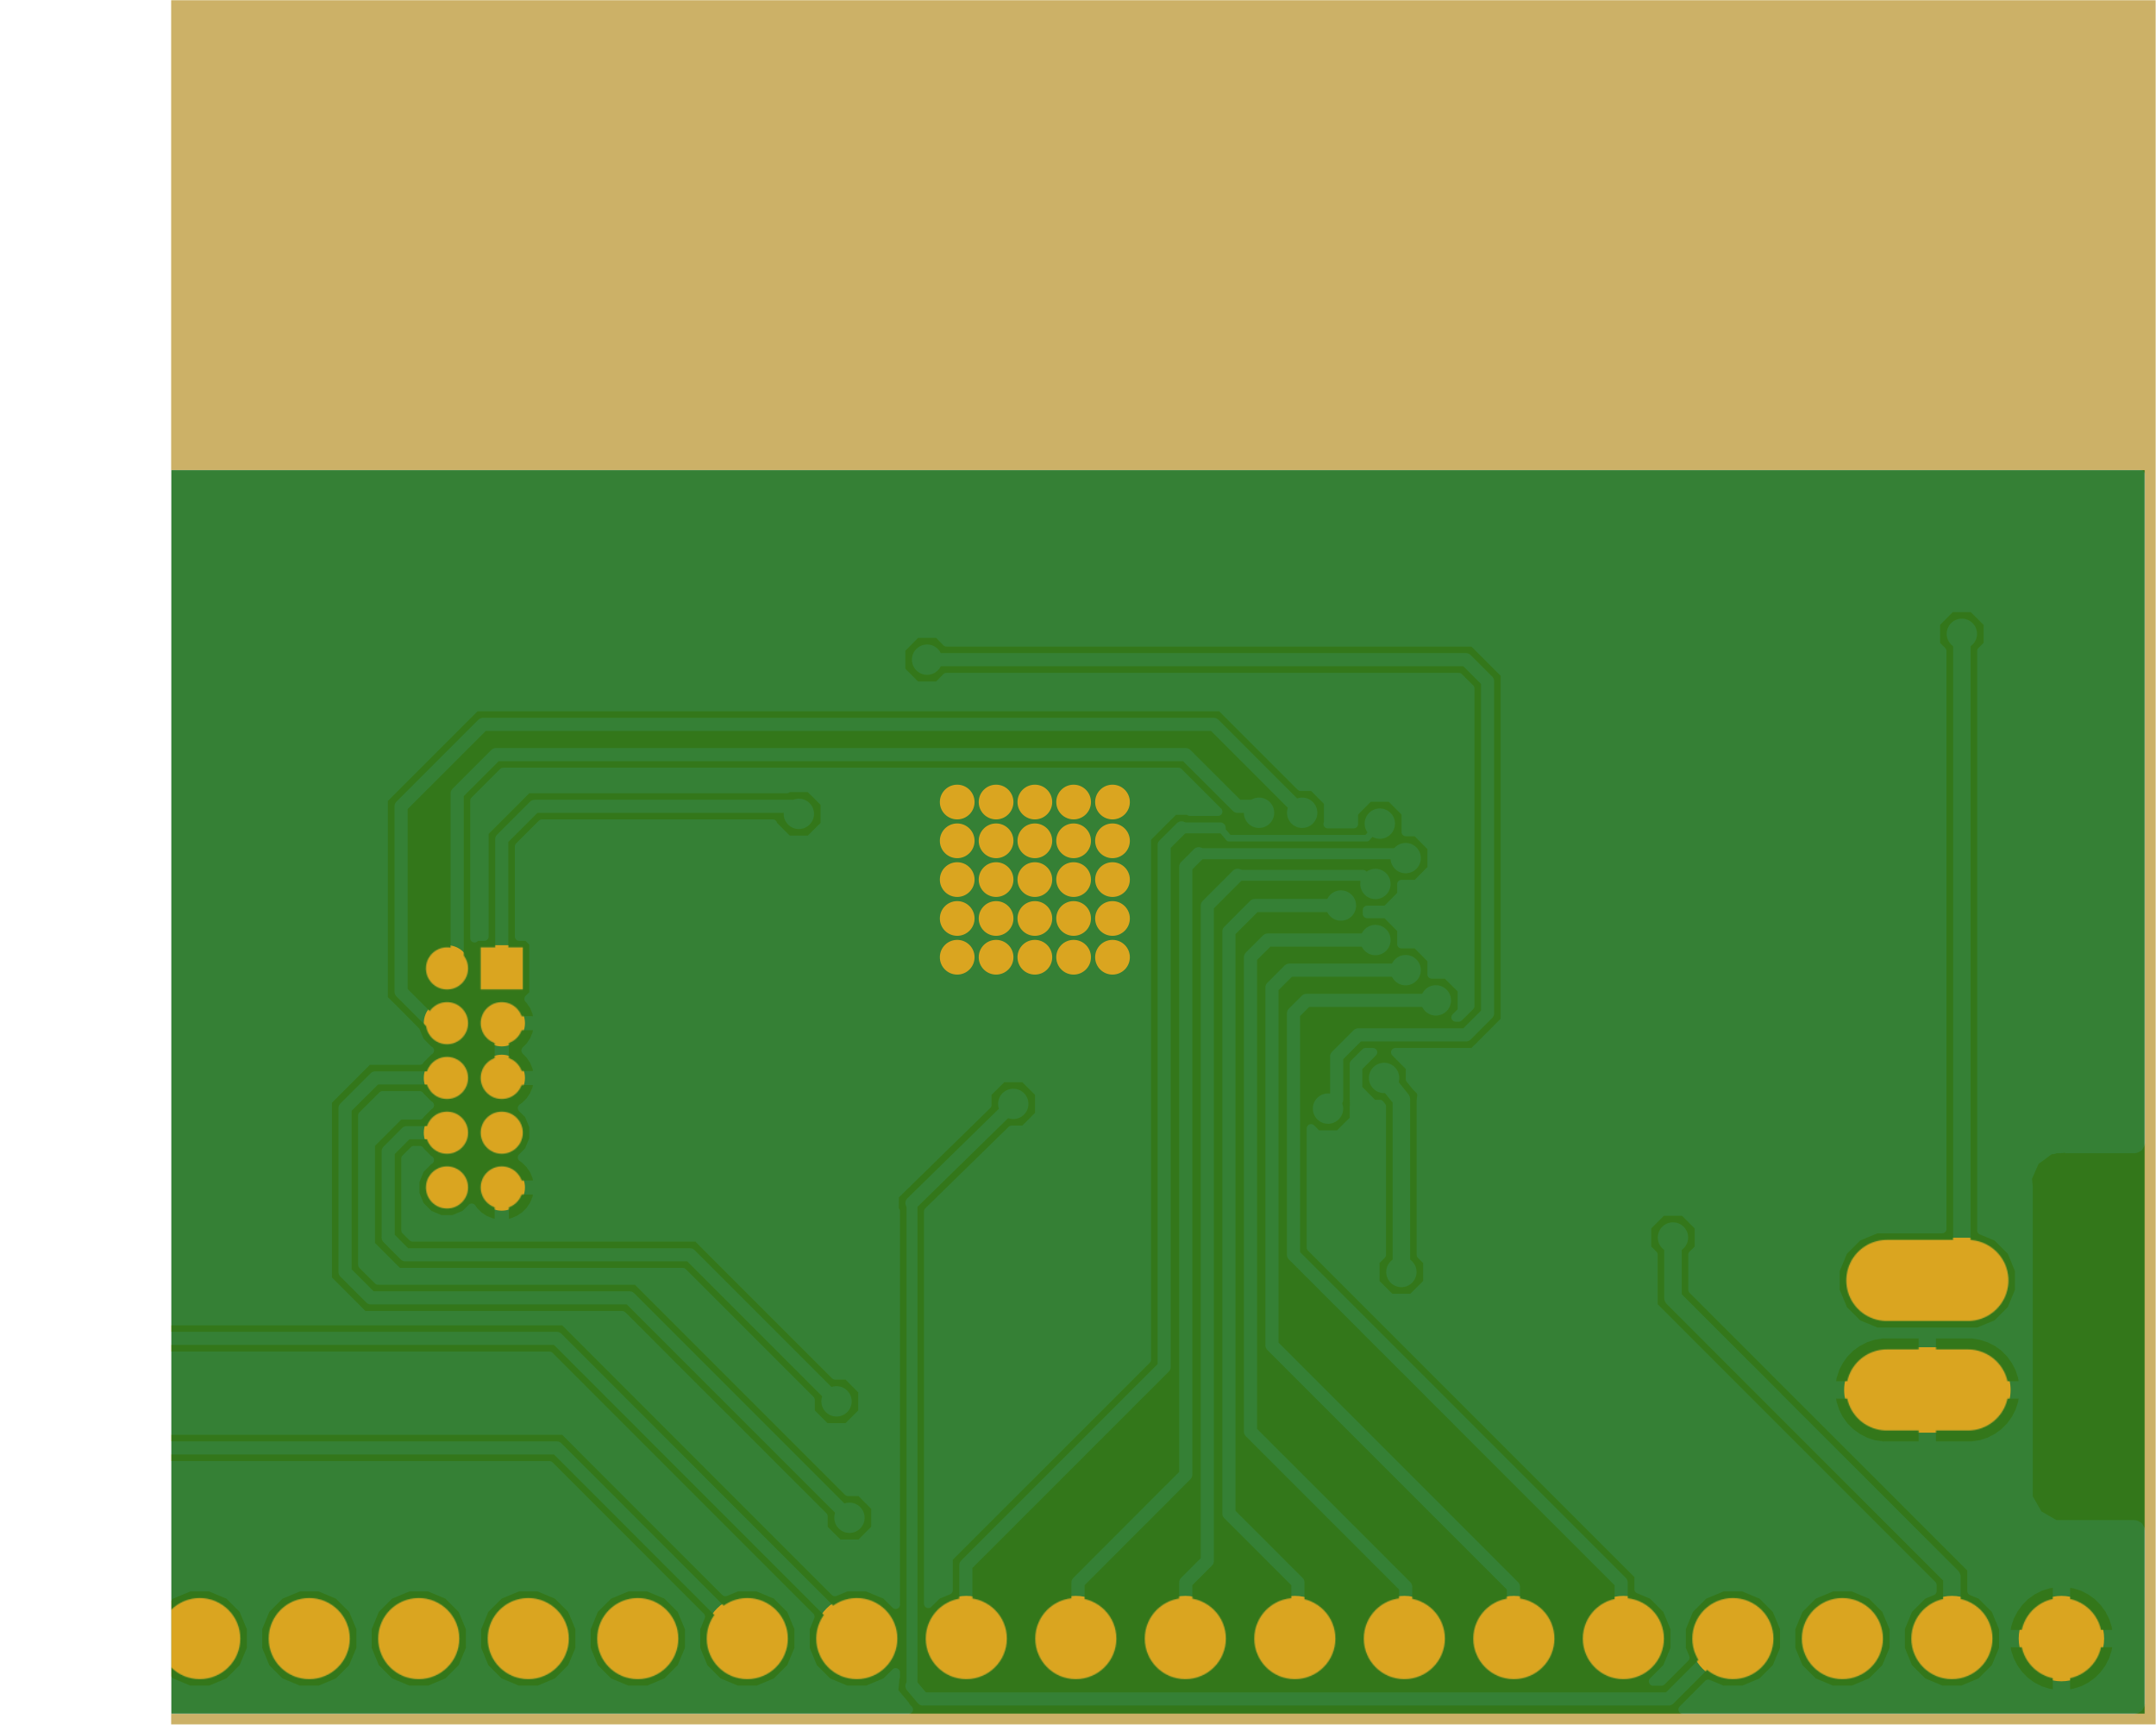 <svg xmlns="http://www.w3.org/2000/svg" version="1.1" xmlns:xlink="http://www.w3.org/1999/xlink" stroke-width="0" stroke-linecap="round" stroke-linejoin="round" width="1.969in" height="1.575in" id="_bottom" viewBox="1187.6 774.4 1968.6 1574.8"><defs><circle cx="0" cy="0" r="7.85" id="tool-T1-pad-1037"/><circle cx="0" cy="0" r="12.8" id="tool-T2-pad-1038"/><circle cx="0" cy="0" r="20" id="tool-T3-pad-1039"/><circle cx="0" cy="0" r="22" id="tool-T4-pad-1040"/><circle cx="0" cy="0" r="19.2" id="tool-D11-pad-1055"/><rect x="-19.2" y="-19.2" width="38.4" height="38.4" id="tool-D12-pad-1056"/><circle cx="0" cy="0" r="37" id="tool-D13-pad-1057"/><circle cx="0" cy="0" r="13.85" id="tool-D15-pad-1059"/><circle cx="0" cy="0" r="21.2" id="tool-D11-pad-1091"/><rect x="-21.2" y="-21.2" width="42.4" height="42.4" id="tool-D12-pad-1092"/><circle cx="0" cy="0" r="39" id="tool-D13-pad-1093"/><circle cx="0" cy="0" r="15.85" id="tool-D14-pad-1094"/><g id="_bottom-cu" fill="currentColor" stroke="currentColor"><path stroke-width="74" fill="none" d="M 1359.3 1080.1 L 1433.3 1080.1 M 1433.3 1180.1 L 1359.3 1180.1"/><use x="2698.1" y="1265" xlink:href="#tool-D11-pad-1055"/><use x="2748.1" y="1265" xlink:href="#tool-D11-pad-1055"/><use x="2748.1" y="1315" xlink:href="#tool-D11-pad-1055"/><use x="2698.1" y="1315" xlink:href="#tool-D11-pad-1055"/><use x="2698.1" y="1365" xlink:href="#tool-D11-pad-1055"/><use x="2748.1" y="1365" xlink:href="#tool-D11-pad-1055"/><use x="2748.1" y="1415" xlink:href="#tool-D11-pad-1055"/><use x="2748.1" y="1465" xlink:href="#tool-D11-pad-1055"/><use x="2698.1" y="1415" xlink:href="#tool-D11-pad-1055"/><use x="2698.1" y="1465" xlink:href="#tool-D12-pad-1056"/><use x="3073.5" y="1227.2" xlink:href="#tool-D13-pad-1057"/><use x="3073.5" y="1127.2" xlink:href="#tool-D13-pad-1057"/><use x="3073.5" y="1027.2" xlink:href="#tool-D13-pad-1057"/><use x="3073.9" y="853.1" xlink:href="#tool-D13-pad-1057"/><use x="2973.9" y="853.1" xlink:href="#tool-D13-pad-1057"/><use x="2873.9" y="853.1" xlink:href="#tool-D13-pad-1057"/><use x="2773.9" y="853.1" xlink:href="#tool-D13-pad-1057"/><use x="2673.9" y="853.1" xlink:href="#tool-D13-pad-1057"/><use x="2573.9" y="853.1" xlink:href="#tool-D13-pad-1057"/><use x="2473.9" y="853.1" xlink:href="#tool-D13-pad-1057"/><use x="2373.9" y="853.1" xlink:href="#tool-D13-pad-1057"/><use x="2273.9" y="853.1" xlink:href="#tool-D13-pad-1057"/><use x="2173.9" y="853.1" xlink:href="#tool-D13-pad-1057"/><use x="2073.9" y="853.1" xlink:href="#tool-D13-pad-1057"/><use x="1973.9" y="853.1" xlink:href="#tool-D13-pad-1057"/><use x="1873.9" y="853.1" xlink:href="#tool-D13-pad-1057"/><use x="1773.9" y="853.1" xlink:href="#tool-D13-pad-1057"/><use x="1673.9" y="853.1" xlink:href="#tool-D13-pad-1057"/><use x="1573.9" y="853.1" xlink:href="#tool-D13-pad-1057"/><use x="1473.9" y="853.1" xlink:href="#tool-D13-pad-1057"/><use x="1373.9" y="853.1" xlink:href="#tool-D13-pad-1057"/><use x="1273.9" y="853.1" xlink:href="#tool-D13-pad-1057"/><path stroke-width="7.9" fill="none" d="M 1201.8 792.6 L 1203.3 790 L 1205.9 788.5 L 1207.3 788.3 L 1619.7 788.3 L 1616.6 791.4 L 1596.4 811.7 L 1583.2 806.2 L 1564.5 806.2 L 1547.3 813.4 L 1534.1 826.6 L 1526.9 843.8 L 1526.9 862.5 L 1534.1 879.7 L 1547.3 892.9 L 1564.5 900.1 L 1583.2 900.1 L 1600.5 892.9 L 1613.7 879.7 L 1620.8 862.5 L 1620.8 843.8 L 1617.4 835.7 L 1639.1 814 L 1646.7 814 L 1634.1 826.6 L 1626.9 843.8 L 1626.9 862.5 L 1634.1 879.7 L 1647.3 892.9 L 1659.9 898.2 L 1659.9 910.9 L 1669.3 920.3 L 1959.1 1210.1 L 1959.1 1318.9 L 1953.4 1313.2 L 1933.7 1313.2 L 1919.8 1327.1 L 1919.8 1338.9 L 1919.6 1339.1 L 1919.8 1345.5 L 1919.8 1378 L 1909.4 1388.4 L 1902.6 1388.4 L 1916.2 1374.8 L 1916.2 1355.1 L 1902.3 1341.1 L 1896.3 1341.1 L 1894.6 1339 L 1894.6 1203.5 L 1900.5 1197.7 L 1900.5 1177.9 L 1886.5 1164 L 1866.8 1164 L 1852.8 1177.9 L 1852.8 1197.7 L 1858.7 1203.5 L 1858.7 1344.3 L 1858 1350.7 L 1858.7 1351.6 L 1858.7 1352.7 L 1863.3 1357.3 L 1868.6 1363.9 L 1868.6 1374.8 L 1882.1 1388.4 L 1811 1388.4 L 1801.6 1397.7 L 1782 1417.4 L 1782 1733.8 L 1791.3 1743.1 L 1811 1762.8 L 2292 1762.8 L 2299.8 1770.7 L 2319.6 1770.7 L 2333.5 1756.7 L 2333.5 1737 L 2319.6 1723 L 2299.8 1723 L 2292 1730.9 L 1824.2 1730.9 L 1813.8 1720.6 L 1813.8 1430.6 L 1824.2 1420.3 L 1827 1420.3 L 1821.3 1426 L 1821.3 1445.7 L 1835.3 1459.6 L 1848.9 1459.6 L 1848.9 1473.2 L 1862.8 1487.2 L 1876.5 1487.2 L 1876.5 1500.8 L 1890.4 1514.8 L 1907.9 1514.8 L 1907.9 1518.3 L 1890.4 1518.3 L 1876.5 1532.3 L 1876.5 1541.9 L 1862.8 1541.9 L 1848.9 1555.9 L 1848.9 1575.6 L 1862.8 1589.6 L 1872.5 1589.6 L 1872.5 1607.1 L 1886.5 1621.1 L 1906.2 1621.1 L 1920.1 1607.1 L 1920.1 1596.8 L 1943.8 1596.8 L 1943.4 1597.2 L 1943.4 1616.9 L 1957.3 1630.9 L 1968.5 1630.9 L 2041.3 1703.7 L 2721.8 1703.7 L 2731.2 1694.4 L 2806 1619.6 L 2806 1437.1 L 2796.6 1427.8 L 2776.7 1407.8 L 2772.8 1398.5 L 2764.6 1390.3 L 2763.9 1390 L 2764.6 1389.7 L 2772.8 1381.5 L 2773 1380.9 L 2820.2 1380.9 L 2847.8 1353.3 L 2857.1 1344 L 2857.1 1181.2 L 2833.5 1157.6 L 2824.2 1148.2 L 2588 1148.2 L 2404.4 964.7 L 2404.4 953.5 L 2390.4 939.6 L 2370.7 939.6 L 2356.8 953.5 L 2356.8 973.2 L 2370.7 987.2 L 2381.9 987.2 L 2574.8 1180.1 L 2811 1180.1 L 2825.3 1194.4 L 2825.3 1330.8 L 2807 1349 L 2773 1349 L 2772.8 1348.5 L 2764.6 1340.3 L 2763.9 1340 L 2764.6 1339.7 L 2772.8 1331.5 L 2773 1330.9 L 2791.5 1330.9 L 2808.4 1314 L 2817.8 1304.6 L 2817.8 1212.7 L 2802 1196.9 L 2792.7 1187.6 L 2532.8 1187.6 L 2416.2 1071 L 2416.2 1059.8 L 2402.3 1045.9 L 2382.5 1045.9 L 2368.6 1059.8 L 2368.6 1079.5 L 2382.5 1093.5 L 2393.7 1093.5 L 2510.3 1210.1 L 2510.3 1210.1 L 2519.6 1219.5 L 2779.5 1219.5 L 2785.9 1225.9 L 2785.9 1291.4 L 2778.3 1299 L 2773 1299 L 2772.8 1298.5 L 2764.6 1290.3 L 2763.9 1290 L 2764.6 1289.7 L 2772.8 1281.5 L 2777.2 1270.8 L 2777.2 1259.2 L 2772.8 1248.5 L 2764.6 1240.3 L 2753.9 1235.8 L 2742.3 1235.8 L 2731.6 1240.3 L 2725.5 1246.4 L 2723.8 1243.8 L 2719.2 1239.2 L 2713.8 1235.6 L 2707.8 1233.1 L 2701.4 1231.8 L 2700.6 1231.8 L 2700.6 1262.5 L 2695.6 1262.5 L 2665 1262.5 L 2665 1261.7 L 2666.2 1255.3 L 2668.7 1249.3 L 2672.4 1243.8 L 2677 1239.2 L 2682.4 1235.6 L 2688.4 1233.1 L 2694.8 1231.8 L 2695.6 1231.8 L 2695.6 1262.5 L 2695.6 1267.4 L 2665 1267.4 L 2665 1268.2 L 2666.2 1274.6 L 2668.7 1280.7 L 2672.4 1286.1 L 2677 1290.7 L 2679.5 1292.4 L 2673.4 1298.5 L 2669 1309.2 L 2669 1320.8 L 2673.4 1331.5 L 2679.5 1337.5 L 2677 1339.2 L 2672.4 1343.8 L 2668.7 1349.3 L 2666.2 1355.3 L 2665 1361.7 L 2665 1362.5 L 2695.6 1362.5 L 2695.6 1367.4 L 2665 1367.4 L 2665 1368.2 L 2666.2 1374.6 L 2668.7 1380.7 L 2672.4 1386.1 L 2676.2 1390 L 2672.4 1393.8 L 2668.7 1399.3 L 2666.2 1405.3 L 2665 1411.7 L 2665 1412.5 L 2695.6 1412.5 L 2695.6 1417.4 L 2665 1417.4 L 2665 1418.2 L 2666.2 1424.6 L 2668.7 1430.7 L 2672.4 1436.1 L 2673.5 1437.2 L 2669 1441.7 L 2669 1488.3 L 2674.8 1494.1 L 2682.2 1494.1 L 2682.2 1576.3 L 2661.4 1597.1 L 2450.6 1597.1 L 2450.6 1596.2 L 2436.7 1582.3 L 2417 1582.3 L 2403 1596.2 L 2403 1616 L 2417 1629.9 L 2436.7 1629.9 L 2437.7 1628.9 L 2674.6 1628.9 L 2683.9 1619.6 L 2714 1589.5 L 2714 1494.1 L 2721.4 1494.1 L 2722.9 1492.6 L 2722.9 1618.2 L 2696.8 1644.3 L 2080.1 1644.3 L 2044 1608.2 L 2069.8 1608.2 L 2070.8 1609.2 L 2084 1609.2 L 2099.8 1593.5 L 2109.1 1584.2 L 2109.1 1107.8 L 2280.9 936 L 2290.2 926.7 L 2290.2 897.2 L 2300.5 892.9 L 2308.6 884.9 L 2308.6 1243.1 L 2232.5 1317.5 L 2221.1 1317.5 L 2207.2 1331.5 L 2207.2 1351.2 L 2221.1 1365.1 L 2240.8 1365.1 L 2254.8 1351.2 L 2254.8 1340.3 L 2339.4 1257.6 L 2339.5 1244.4 L 2338.4 1243.3 L 2338.4 884.1 L 2347.3 892.9 L 2364.5 900.1 L 2383.2 900.1 L 2393.9 895.7 L 2641.3 1143.1 L 3029.3 1143.1 L 3033.7 1153.8 L 3046.9 1167 L 3064.2 1174.1 L 3082.8 1174.1 L 3100.1 1167 L 3113.3 1153.8 L 3120.4 1136.5 L 3120.4 1117.8 L 3113.3 1100.6 L 3100.1 1087.4 L 3082.8 1080.2 L 3064.2 1080.2 L 3046.9 1087.4 L 3033.7 1100.6 L 3029.3 1111.2 L 2654.5 1111.2 L 2416.4 873.1 L 2420.8 862.5 L 2420.8 843.8 L 2413.7 826.6 L 2400.5 813.4 L 2383.2 806.2 L 2364.5 806.2 L 2347.3 813.4 L 2338.4 822.2 L 2338.4 818.1 L 2338.8 817.9 L 2340 804.7 L 2329.6 792.3 L 2329.6 791.4 L 2326.5 788.3 L 3136.5 788.3 L 3138 788.5 L 3140.5 790 L 3142 792.6 L 3142.2 794.1 L 3142.2 1916.1 L 1201.6 1916.1 L 1201.6 1305.9 L 1201.8 1304.4 L 1203.3 1301.8 L 1205.9 1300.4 L 1207.3 1300.2 L 1269.4 1300.2 L 1270.1 1300.7 L 1275 1300.2 L 1280.1 1300.2 L 1280.7 1299.5 L 1284.3 1299.1 L 1298 1289 L 1298 1289 L 1304.8 1273.5 L 1304.8 1273.5 L 1304 1265.8 L 1304 981.9 L 1295 966.3 L 1295 966.3 L 1295 966.3 L 1279.4 957.3 L 1207.3 957.3 L 1205.9 957.1 L 1203.3 955.6 L 1201.8 953.1 L 1201.6 951.6 L 1201.6 794.1 L 1201.8 792.6 M 1203.6 789.9 L 1618.2 789.9 M 1610.5 797.6 L 1201.6 797.6 M 1201.6 805.3 L 1256.3 805.3 M 1254.3 805.9 L 1262 803.5 L 1269.9 802.2 L 1269.9 802.2 L 1269.9 849.2 L 1222.9 849.2 L 1222.9 849.1 L 1224.2 841.2 L 1226.7 833.6 L 1230.3 826.5 L 1235 820 L 1240.7 814.3 L 1247.2 809.6 L 1254.3 805.9 M 1242.4 813 L 1201.6 813 M 1201.6 820.8 L 1234.5 820.8 M 1229.3 828.5 L 1201.6 828.5 M 1201.6 836.2 L 1225.8 836.2 M 1223.8 843.9 L 1201.6 843.9 M 1201.6 851.6 L 1269.9 851.6 M 1269.9 849.2 L 1269.9 857.1 L 1222.9 857.1 L 1222.9 857.2 L 1224.2 865.1 L 1226.7 872.7 L 1230.3 879.8 L 1235 886.3 L 1240.7 892 L 1247.2 896.7 L 1254.3 900.4 L 1262 902.8 L 1269.9 904.1 L 1269.9 904.1 L 1269.9 857.1 L 1277.8 857.1 L 1277.8 904.1 L 1277.9 904.1 L 1285.8 902.8 L 1293.4 900.4 L 1300.6 896.7 L 1307.1 892 L 1312.7 886.3 L 1317.4 879.8 L 1321.1 872.7 L 1323.6 865.1 L 1324.8 857.2 L 1324.8 857.1 L 1277.8 857.1 L 1277.8 849.2 L 1277.8 802.2 L 1277.9 802.2 L 1285.8 803.5 L 1293.4 805.9 L 1300.6 809.6 L 1307.1 814.3 L 1312.7 820 L 1317.4 826.5 L 1321.1 833.6 L 1323.6 841.2 L 1324.8 849.1 L 1324.8 849.2 L 1277.8 849.2 L 1269.9 849.2 M 1269.9 843.9 L 1277.8 843.9 M 1277.8 836.2 L 1269.9 836.2 M 1269.9 828.5 L 1277.8 828.5 M 1277.8 820.8 L 1269.9 820.8 M 1269.9 813 L 1277.8 813 M 1277.8 805.3 L 1269.9 805.3 M 1291.5 805.3 L 1602.7 805.3 M 1624.6 828.5 L 1633.3 828.5 M 1632.4 820.8 L 1639.9 820.8 M 1630.1 836.2 L 1617.7 836.2 M 1620.8 843.9 L 1626.9 843.9 M 1626.9 851.6 L 1620.8 851.6 M 1620.8 859.4 L 1626.9 859.4 M 1628.9 867.1 L 1618.9 867.1 M 1615.7 874.8 L 1632.1 874.8 M 1636.9 882.5 L 1610.9 882.5 M 1603.1 890.3 L 1644.6 890.3 M 1659.5 898 L 1588.3 898 M 1559.5 898 L 1488.3 898 M 1483.2 900.1 L 1464.5 900.1 L 1447.3 892.9 L 1434.1 879.7 L 1426.9 862.5 L 1426.9 843.8 L 1434.1 826.6 L 1447.3 813.4 L 1464.5 806.2 L 1483.2 806.2 L 1500.5 813.4 L 1513.7 826.6 L 1520.8 843.8 L 1520.8 862.5 L 1513.7 879.7 L 1500.5 892.9 L 1483.2 900.1 M 1503.1 890.3 L 1544.6 890.3 M 1536.9 882.5 L 1510.9 882.5 M 1515.7 874.8 L 1532.1 874.8 M 1528.9 867.1 L 1518.9 867.1 M 1520.8 859.4 L 1526.9 859.4 M 1526.9 851.6 L 1520.8 851.6 M 1520.8 843.9 L 1526.9 843.9 M 1530.1 836.2 L 1517.7 836.2 M 1514.5 828.5 L 1533.3 828.5 M 1539.9 820.8 L 1507.9 820.8 M 1499.7 813 L 1548.1 813 M 1448.1 813 L 1399.7 813 M 1400.5 813.4 L 1413.7 826.6 L 1420.8 843.8 L 1420.8 862.5 L 1413.7 879.7 L 1400.5 892.9 L 1391.8 896.5 L 1391.8 902 L 1636 1146.2 L 1646.5 1156.7 L 1646.5 1203.6 L 1652.4 1209.4 L 1652.4 1229.2 L 1638.5 1243.1 L 1618.7 1243.1 L 1604.8 1229.2 L 1604.8 1209.4 L 1610.7 1203.6 L 1610.7 1171.6 L 1355.9 916.9 L 1355.9 896.5 L 1347.3 892.9 L 1334.1 879.7 L 1326.9 862.5 L 1326.9 843.8 L 1334.1 826.6 L 1347.3 813.4 L 1364.5 806.2 L 1383.2 806.2 L 1400.5 813.4 M 1407.9 820.8 L 1439.9 820.8 M 1433.3 828.5 L 1414.5 828.5 M 1417.7 836.2 L 1430.1 836.2 M 1426.9 843.9 L 1420.8 843.9 M 1420.8 851.6 L 1426.9 851.6 M 1426.9 859.4 L 1420.8 859.4 M 1418.9 867.1 L 1428.9 867.1 M 1432.1 874.8 L 1415.7 874.8 M 1410.9 882.5 L 1436.9 882.5 M 1444.6 890.3 L 1403.1 890.3 M 1391.8 898 L 1459.5 898 M 1418.7 928.9 L 1677.9 928.9 M 1685.6 936.6 L 1426.4 936.6 M 1434.1 944.3 L 1693.3 944.3 M 1701 952.1 L 1441.9 952.1 M 1449.6 959.8 L 1708.8 959.8 M 1716.5 967.5 L 1457.3 967.5 M 1465 975.2 L 1724.2 975.2 M 1731.9 983 L 1472.8 983 M 1480.5 990.7 L 1739.7 990.7 M 1747.4 998.4 L 1488.2 998.4 M 1495.9 1006.1 L 1755.1 1006.1 M 1762.8 1013.9 L 1503.7 1013.9 M 1511.4 1021.6 L 1770.6 1021.6 M 1778.3 1029.3 L 1519.1 1029.3 M 1526.8 1037 L 1786 1037 M 1793.7 1044.8 L 1534.6 1044.8 M 1542.3 1052.5 L 1801.5 1052.5 M 1809.2 1060.2 L 1550 1060.2 M 1557.7 1067.9 L 1816.9 1067.9 M 1824.6 1075.6 L 1565.4 1075.6 M 1573.2 1083.4 L 1832.4 1083.4 M 1840.1 1091.1 L 1580.9 1091.1 M 1588.6 1098.8 L 1847.8 1098.8 M 1855.5 1106.5 L 1596.3 1106.5 M 1604.1 1114.3 L 1863.3 1114.3 M 1871 1122 L 1611.8 1122 M 1619.5 1129.7 L 1878.7 1129.7 M 1886.4 1137.4 L 1627.2 1137.4 M 1635 1145.2 L 1894.1 1145.2 M 1901.9 1152.9 L 1642.7 1152.9 M 1646.5 1160.6 L 1909.6 1160.6 M 1917.3 1168.3 L 1890.9 1168.3 M 1898.6 1176.1 L 1925 1176.1 M 1932.8 1183.8 L 1900.5 1183.8 M 1900.5 1191.5 L 1940.5 1191.5 M 1948.2 1199.2 L 1898.9 1199.2 M 1894.6 1207 L 1955.9 1207 M 1959.1 1214.7 L 1894.6 1214.7 M 1894.6 1222.4 L 1959.1 1222.4 M 1959.1 1230.1 L 1894.6 1230.1 M 1894.6 1237.9 L 1959.1 1237.9 M 1959.1 1245.6 L 1894.6 1245.6 M 1894.6 1253.3 L 1959.1 1253.3 M 1959.1 1261 L 1894.6 1261 M 1894.6 1268.7 L 1959.1 1268.7 M 1959.1 1276.5 L 1894.6 1276.5 M 1894.6 1284.2 L 1959.1 1284.2 M 1959.1 1291.9 L 1894.6 1291.9 M 1894.6 1299.6 L 1959.1 1299.6 M 1959.1 1307.4 L 1894.6 1307.4 M 1894.6 1315.1 L 1931.8 1315.1 M 1924.1 1322.8 L 1894.6 1322.8 M 1894.6 1330.5 L 1919.8 1330.5 M 1919.8 1338.3 L 1894.6 1338.3 M 1907.1 1346 L 1919.8 1346 M 1919.8 1353.7 L 1914.8 1353.7 M 1916.2 1361.4 L 1919.8 1361.4 M 1919.8 1369.2 L 1916.2 1369.2 M 1914.1 1376.9 L 1919.8 1376.9 M 1913.2 1384.6 L 1906.4 1384.6 M 1878.4 1384.6 L 1382.8 1384.6 M 1382.8 1376.9 L 1870.6 1376.9 M 1868.6 1369.2 L 1382.8 1369.2 M 1382.8 1361.4 L 1866.6 1361.4 M 1859.7 1353.7 L 1382.8 1353.7 M 1382.8 1346 L 1858.5 1346 M 1858.7 1338.3 L 1382.8 1338.3 M 1382.8 1330.5 L 1858.7 1330.5 M 1858.7 1322.8 L 1382.8 1322.8 M 1382.8 1315.1 L 1858.7 1315.1 M 1858.7 1307.4 L 1382.8 1307.4 M 1382.8 1299.6 L 1858.7 1299.6 M 1858.7 1291.9 L 1382.8 1291.9 M 1382.8 1284.2 L 1858.7 1284.2 M 1858.7 1276.5 L 1382.8 1276.5 M 1382.8 1268.7 L 1858.7 1268.7 M 1858.7 1261 L 1382.8 1261 M 1382.8 1253.3 L 1858.7 1253.3 M 1858.7 1245.6 L 1382.8 1245.6 M 1382.8 1237.9 L 1613.5 1237.9 M 1605.8 1230.1 L 1382.8 1230.1 M 1382.8 1227.1 L 1382.8 1754.7 L 1388.6 1760.6 L 1388.6 1780.3 L 1374.7 1794.3 L 1355 1794.3 L 1341 1780.3 L 1341 1760.6 L 1346.9 1754.7 L 1346.9 1225.8 L 1332.7 1219.9 L 1319.5 1206.7 L 1312.4 1189.5 L 1312.4 1170.8 L 1319.5 1153.5 L 1332.7 1140.3 L 1350 1133.2 L 1442.7 1133.2 L 1459.9 1140.3 L 1473.1 1153.5 L 1480.3 1170.8 L 1480.3 1189.5 L 1473.1 1206.7 L 1459.9 1219.9 L 1442.7 1227.1 L 1382.8 1227.1 M 1346.9 1230.1 L 1304 1230.1 M 1304 1222.4 L 1338.8 1222.4 M 1327.5 1214.7 L 1304 1214.7 M 1304 1207 L 1319.8 1207 M 1316.4 1199.2 L 1304 1199.2 M 1304 1191.5 L 1313.2 1191.5 M 1312.4 1183.8 L 1304 1183.8 M 1304 1176.1 L 1312.4 1176.1 M 1313.4 1168.3 L 1304 1168.3 M 1304 1160.6 L 1316.6 1160.6 M 1320.2 1152.9 L 1304 1152.9 M 1304 1145.2 L 1327.9 1145.2 M 1339.7 1137.4 L 1304 1137.4 M 1304 1129.7 L 1347.1 1129.7 M 1347.4 1129.8 L 1339.8 1127.3 L 1332.6 1123.7 L 1326.1 1119 L 1320.5 1113.3 L 1315.8 1106.8 L 1312.1 1099.7 L 1309.6 1092 L 1308.4 1084.1 L 1308.4 1084.1 L 1392.4 1084.1 L 1392.4 1131.1 L 1355.3 1131.1 L 1347.4 1129.8 M 1330.3 1122 L 1304 1122 M 1304 1114.3 L 1321.4 1114.3 M 1315.6 1106.5 L 1304 1106.5 M 1304 1098.8 L 1311.8 1098.8 M 1309.5 1091.1 L 1304 1091.1 M 1304 1083.4 L 1392.4 1083.4 M 1392.4 1084.1 L 1392.4 1076.2 L 1308.4 1076.2 L 1308.4 1076.1 L 1309.6 1068.2 L 1312.1 1060.6 L 1315.8 1053.4 L 1320.5 1046.9 L 1326.1 1041.3 L 1332.6 1036.6 L 1339.8 1032.9 L 1347.4 1030.4 L 1355.3 1029.2 L 1392.4 1029.2 L 1392.4 1076.2 L 1400.3 1076.2 L 1400.3 1084.1 L 1392.4 1084.1 M 1392.4 1091.1 L 1400.3 1091.1 M 1400.3 1084.1 L 1400.3 1131.1 L 1437.3 1131.1 L 1445.3 1129.8 L 1452.9 1127.3 L 1460 1123.7 L 1466.5 1119 L 1472.2 1113.3 L 1476.9 1106.8 L 1480.5 1099.7 L 1483 1092 L 1484.3 1084.1 L 1484.3 1084.1 L 1400.3 1084.1 M 1400.3 1083.4 L 1522.4 1083.4 M 1514.7 1075.6 L 1484.2 1075.6 M 1484.3 1076.1 L 1483 1068.2 L 1480.5 1060.6 L 1476.9 1053.4 L 1472.2 1046.9 L 1466.5 1041.3 L 1460 1036.6 L 1452.9 1032.9 L 1445.3 1030.4 L 1437.3 1029.2 L 1400.3 1029.2 L 1400.3 1076.2 L 1484.3 1076.2 L 1484.3 1076.1 M 1482.9 1067.9 L 1507 1067.9 M 1499.3 1060.2 L 1480.3 1060.2 M 1476.2 1052.5 L 1491.5 1052.5 M 1483.8 1044.8 L 1470 1044.8 M 1476.1 1037 L 1460.7 1037 M 1468.4 1029.3 L 1438.1 1029.3 M 1452.9 1013.9 L 1304 1013.9 M 1304 1021.6 L 1460.6 1021.6 M 1445.2 1006.1 L 1304 1006.1 M 1304 998.4 L 1437.5 998.4 M 1429.8 990.7 L 1304 990.7 M 1304 983 L 1422 983 M 1414.3 975.2 L 1300.1 975.2 M 1295.6 967.5 L 1406.6 967.5 M 1398.9 959.8 L 1283.6 959.8 M 1304 1029.3 L 1354.5 1029.3 M 1332 1037 L 1304 1037 M 1304 1044.8 L 1322.7 1044.8 M 1316.4 1052.5 L 1304 1052.5 M 1304 1060.2 L 1312.3 1060.2 M 1309.7 1067.9 L 1304 1067.9 M 1304 1075.6 L 1308.5 1075.6 M 1392.4 1075.6 L 1400.3 1075.6 M 1400.3 1067.9 L 1392.4 1067.9 M 1392.4 1060.2 L 1400.3 1060.2 M 1400.3 1052.5 L 1392.4 1052.5 M 1392.4 1044.8 L 1400.3 1044.8 M 1400.3 1037 L 1392.4 1037 M 1392.4 1029.3 L 1400.3 1029.3 M 1483.2 1091.1 L 1530.2 1091.1 M 1537.9 1098.8 L 1480.8 1098.8 M 1477 1106.5 L 1545.6 1106.5 M 1553.3 1114.3 L 1471.2 1114.3 M 1462.4 1122 L 1561.1 1122 M 1568.8 1129.7 L 1445.5 1129.7 M 1452.9 1137.4 L 1576.5 1137.4 M 1584.2 1145.2 L 1464.7 1145.2 M 1472.5 1152.9 L 1592 1152.9 M 1599.7 1160.6 L 1476 1160.6 M 1479.2 1168.3 L 1607.4 1168.3 M 1610.7 1176.1 L 1480.3 1176.1 M 1480.3 1183.8 L 1610.7 1183.8 M 1610.7 1191.5 L 1479.4 1191.5 M 1476.2 1199.2 L 1610.7 1199.2 M 1607.3 1207 L 1472.9 1207 M 1465.1 1214.7 L 1604.8 1214.7 M 1604.8 1222.4 L 1453.9 1222.4 M 1346.9 1237.9 L 1304 1237.9 M 1304 1245.6 L 1346.9 1245.6 M 1346.9 1253.3 L 1304 1253.3 M 1304 1261 L 1346.9 1261 M 1346.9 1268.7 L 1304.3 1268.7 M 1303.5 1276.5 L 1346.9 1276.5 M 1346.9 1284.2 L 1300.1 1284.2 M 1298 1289 L 1298 1289 M 1294.1 1291.9 L 1346.9 1291.9 M 1346.9 1299.6 L 1280.6 1299.6 M 1346.9 1307.4 L 1201.6 1307.4 M 1201.6 1315.1 L 1346.9 1315.1 M 1346.9 1322.8 L 1201.6 1322.8 M 1201.6 1330.5 L 1346.9 1330.5 M 1346.9 1338.3 L 1201.6 1338.3 M 1201.6 1346 L 1346.9 1346 M 1346.9 1353.7 L 1201.6 1353.7 M 1201.6 1361.4 L 1346.9 1361.4 M 1346.9 1369.2 L 1201.6 1369.2 M 1201.6 1376.9 L 1346.9 1376.9 M 1346.9 1384.6 L 1201.6 1384.6 M 1201.6 1392.3 L 1346.9 1392.3 M 1346.9 1400.1 L 1201.6 1400.1 M 1201.6 1407.8 L 1346.9 1407.8 M 1346.9 1415.5 L 1201.6 1415.5 M 1201.6 1423.2 L 1346.9 1423.2 M 1346.9 1431 L 1201.6 1431 M 1201.6 1438.7 L 1346.9 1438.7 M 1346.9 1446.4 L 1201.6 1446.4 M 1201.6 1454.1 L 1346.9 1454.1 M 1346.9 1461.8 L 1201.6 1461.8 M 1201.6 1469.6 L 1346.9 1469.6 M 1346.9 1477.3 L 1201.6 1477.3 M 1201.6 1485 L 1346.9 1485 M 1346.9 1492.7 L 1201.6 1492.7 M 1201.6 1500.5 L 1346.9 1500.5 M 1346.9 1508.2 L 1201.6 1508.2 M 1201.6 1515.9 L 1346.9 1515.9 M 1346.9 1523.6 L 1201.6 1523.6 M 1201.6 1531.4 L 1346.9 1531.4 M 1346.9 1539.1 L 1201.6 1539.1 M 1201.6 1546.8 L 1346.9 1546.8 M 1346.9 1554.5 L 1201.6 1554.5 M 1201.6 1562.3 L 1346.9 1562.3 M 1346.9 1570 L 1201.6 1570 M 1201.6 1577.7 L 1346.9 1577.7 M 1346.9 1585.4 L 1201.6 1585.4 M 1201.6 1593.2 L 1346.9 1593.2 M 1346.9 1600.9 L 1201.6 1600.9 M 1201.6 1608.6 L 1346.9 1608.6 M 1346.9 1616.3 L 1201.6 1616.3 M 1201.6 1624.1 L 1346.9 1624.1 M 1346.9 1631.8 L 1201.6 1631.8 M 1201.6 1639.5 L 1346.9 1639.5 M 1346.9 1647.2 L 1201.6 1647.2 M 1201.6 1655 L 1346.9 1655 M 1346.9 1662.7 L 1201.6 1662.7 M 1201.6 1670.4 L 1346.9 1670.4 M 1346.9 1678.1 L 1201.6 1678.1 M 1201.6 1685.8 L 1346.9 1685.8 M 1346.9 1693.6 L 1201.6 1693.6 M 1201.6 1701.3 L 1346.9 1701.3 M 1346.9 1709 L 1201.6 1709 M 1201.6 1716.7 L 1346.9 1716.7 M 1346.9 1724.5 L 1201.6 1724.5 M 1201.6 1732.2 L 1346.9 1732.2 M 1346.9 1739.9 L 1201.6 1739.9 M 1201.6 1747.6 L 1346.9 1747.6 M 1346.3 1755.4 L 1201.6 1755.4 M 1201.6 1763.1 L 1341 1763.1 M 1341 1770.8 L 1201.6 1770.8 M 1201.6 1778.5 L 1341 1778.5 M 1346.9 1786.3 L 1201.6 1786.3 M 1201.6 1794 L 1354.7 1794 M 1375 1794 L 3142.2 1794 M 3142.2 1801.7 L 1201.6 1801.7 M 1201.6 1809.4 L 3142.2 1809.4 M 3142.2 1817.2 L 1201.6 1817.2 M 1201.6 1824.9 L 3142.2 1824.9 M 3142.2 1832.6 L 1201.6 1832.6 M 1201.6 1840.3 L 3142.2 1840.3 M 3142.2 1848.1 L 1201.6 1848.1 M 1201.6 1855.8 L 3142.2 1855.8 M 3142.2 1863.5 L 1201.6 1863.5 M 1201.6 1871.2 L 3142.2 1871.2 M 3142.2 1878.9 L 1201.6 1878.9 M 1201.6 1886.7 L 3142.2 1886.7 M 3142.2 1894.4 L 1201.6 1894.4 M 1201.6 1902.1 L 3142.2 1902.1 M 3142.2 1909.8 L 1201.6 1909.8 M 1382.7 1786.3 L 3142.2 1786.3 M 3142.2 1778.5 L 1388.6 1778.5 M 1388.6 1770.8 L 3142.2 1770.8 M 3142.2 1763.1 L 2327.1 1763.1 M 2333.5 1755.4 L 3142.2 1755.4 M 3142.2 1747.6 L 2333.5 1747.6 M 2333.5 1739.9 L 3142.2 1739.9 M 3142.2 1732.2 L 2328.7 1732.2 M 2321 1724.5 L 3142.2 1724.5 M 3142.2 1716.7 L 1813.8 1716.7 M 1813.8 1709 L 3142.2 1709 M 3142.2 1701.3 L 2724.3 1701.3 M 2732 1693.6 L 3142.2 1693.6 M 3142.2 1685.8 L 2739.7 1685.8 M 2747.4 1678.1 L 3142.2 1678.1 M 3142.2 1670.4 L 2755.2 1670.4 M 2762.9 1662.7 L 3142.2 1662.7 M 3142.2 1655 L 2770.6 1655 M 2778.3 1647.2 L 3142.2 1647.2 M 3142.2 1639.5 L 2786.1 1639.5 M 2793.8 1631.8 L 3142.2 1631.8 M 3142.2 1624.1 L 2801.5 1624.1 M 2806 1616.3 L 3142.2 1616.3 M 3142.2 1608.6 L 2806 1608.6 M 2806 1600.9 L 3142.2 1600.9 M 3142.2 1593.2 L 2806 1593.2 M 2806 1585.4 L 3142.2 1585.4 M 3142.2 1577.7 L 2806 1577.7 M 2806 1570 L 3142.2 1570 M 3142.2 1562.3 L 2806 1562.3 M 2806 1554.5 L 3142.2 1554.5 M 3142.2 1546.8 L 2806 1546.8 M 2806 1539.1 L 3142.2 1539.1 M 3142.2 1531.4 L 2806 1531.4 M 2806 1523.6 L 3142.2 1523.6 M 3142.2 1515.9 L 2806 1515.9 M 2806 1508.2 L 3142.2 1508.2 M 3142.2 1500.5 L 2806 1500.5 M 2806 1492.7 L 3142.2 1492.7 M 3142.2 1485 L 2806 1485 M 2806 1477.3 L 3142.2 1477.3 M 3142.2 1469.6 L 2806 1469.6 M 2806 1461.8 L 3142.2 1461.8 M 3142.2 1454.1 L 2806 1454.1 M 2806 1446.4 L 3142.2 1446.4 M 3142.2 1438.7 L 2806 1438.7 M 2799.8 1431 L 3142.2 1431 M 3142.2 1423.2 L 2792.1 1423.2 M 2784.4 1415.5 L 3142.2 1415.5 M 3142.2 1407.8 L 2776.7 1407.8 M 2773.5 1400.1 L 3142.2 1400.1 M 3142.2 1392.3 L 2766.7 1392.3 M 2769.6 1384.6 L 3142.2 1384.6 M 3142.2 1376.9 L 2824.3 1376.9 M 2832 1369.2 L 3142.2 1369.2 M 3142.2 1361.4 L 2839.7 1361.4 M 2847.4 1353.7 L 3142.2 1353.7 M 3142.2 1346 L 2855.2 1346 M 2857.1 1338.3 L 3142.2 1338.3 M 3142.2 1330.5 L 2857.1 1330.5 M 2857.1 1322.8 L 3142.2 1322.8 M 3142.2 1315.1 L 2857.1 1315.1 M 2857.1 1307.4 L 3142.2 1307.4 M 3142.2 1299.6 L 2857.1 1299.6 M 2857.1 1291.9 L 3142.2 1291.9 M 3142.2 1284.2 L 2857.1 1284.2 M 2857.1 1276.5 L 3060.4 1276.5 M 3061.6 1276.8 L 3053.9 1274.4 L 3046.8 1270.7 L 3040.3 1266 L 3034.6 1260.3 L 3029.9 1253.9 L 3026.3 1246.7 L 3023.8 1239.1 L 3022.6 1231.2 L 3022.6 1231.1 L 3069.6 1231.1 L 3069.6 1278.1 L 3069.5 1278.1 L 3061.6 1276.8 M 3069.6 1276.5 L 3077.4 1276.5 M 3077.5 1278.1 L 3077.4 1278.1 L 3077.4 1231.1 L 3069.6 1231.1 L 3069.6 1223.2 L 3077.4 1223.2 L 3077.4 1176.2 L 3077.5 1176.2 L 3085.4 1177.5 L 3093 1180 L 3100.2 1183.6 L 3106.7 1188.3 L 3112.3 1194 L 3117.1 1200.5 L 3120.7 1207.6 L 3123.2 1215.2 L 3124.4 1223.2 L 3077.4 1223.2 L 3077.4 1231.1 L 3124.4 1231.1 L 3124.4 1231.2 L 3123.2 1239.1 L 3120.7 1246.7 L 3117.1 1253.9 L 3112.3 1260.3 L 3106.7 1266 L 3100.2 1270.7 L 3093 1274.4 L 3085.4 1276.8 L 3077.5 1278.1 M 3086.6 1276.5 L 3142.2 1276.5 M 3142.2 1268.7 L 3102.9 1268.7 M 3111.7 1261 L 3142.2 1261 M 3142.2 1253.3 L 3117.3 1253.3 M 3121.1 1245.6 L 3142.2 1245.6 M 3142.2 1237.9 L 3123.4 1237.9 M 3124.4 1223.2 L 3124.4 1223.2 M 3124.3 1222.4 L 3142.2 1222.4 M 3142.2 1214.7 L 3123 1214.7 M 3120.4 1207 L 3142.2 1207 M 3142.2 1199.2 L 3116.2 1199.2 M 3109.9 1191.5 L 3142.2 1191.5 M 3142.2 1183.8 L 3100.4 1183.8 M 3096.7 1168.3 L 3142.2 1168.3 M 3142.2 1160.6 L 3106.4 1160.6 M 3113.6 1152.9 L 3142.2 1152.9 M 3142.2 1145.2 L 3116.8 1145.2 M 3120 1137.4 L 3142.2 1137.4 M 3142.2 1129.7 L 3120.4 1129.7 M 3120.4 1122 L 3142.2 1122 M 3142.2 1114.3 L 3119 1114.3 M 3115.8 1106.5 L 3142.2 1106.5 M 3142.2 1098.8 L 3111.5 1098.8 M 3103.8 1091.1 L 3142.2 1091.1 M 3142.2 1083.4 L 3090.4 1083.4 M 3082.8 1074.1 L 3064.2 1074.1 L 3046.9 1067 L 3033.7 1053.8 L 3029.3 1043.1 L 2641.3 1043.1 L 2493.9 895.7 L 2483.2 900.1 L 2464.5 900.1 L 2447.3 892.9 L 2434.1 879.7 L 2426.9 862.5 L 2426.9 843.8 L 2434.1 826.6 L 2447.3 813.4 L 2464.5 806.2 L 2483.2 806.2 L 2500.5 813.4 L 2513.7 826.6 L 2520.8 843.8 L 2520.8 862.5 L 2516.4 873.1 L 2654.5 1011.2 L 3029.3 1011.2 L 3033.7 1000.6 L 3046.9 987.4 L 3064.2 980.2 L 3082.8 980.2 L 3100.1 987.4 L 3113.3 1000.6 L 3120.4 1017.8 L 3120.4 1036.5 L 3113.3 1053.8 L 3100.1 1067 L 3082.8 1074.1 M 3097.7 1067.9 L 3142.2 1067.9 M 3142.2 1060.2 L 3106.8 1060.2 M 3113.8 1052.5 L 3142.2 1052.5 M 3142.2 1044.8 L 3117 1044.8 M 3120.2 1037 L 3142.2 1037 M 3142.2 1029.3 L 3120.4 1029.3 M 3120.4 1021.6 L 3142.2 1021.6 M 3142.2 1013.9 L 3118.8 1013.9 M 3115.6 1006.1 L 3142.2 1006.1 M 3142.2 998.4 L 3111.1 998.4 M 3103.4 990.7 L 3142.2 990.7 M 3142.2 983 L 3089.4 983 M 3057.6 983 L 2626.2 983 M 2634 990.7 L 3043.6 990.7 M 3035.9 998.4 L 2641.7 998.4 M 2649.4 1006.1 L 3031.4 1006.1 M 3030 1044.8 L 2588 1044.8 M 2595.7 1052.5 L 3033.2 1052.5 M 3040.1 1060.2 L 2603.5 1060.2 M 2611.2 1067.9 L 3049.2 1067.9 M 3056.6 1083.4 L 2626.6 1083.4 M 2618.9 1075.6 L 3142.2 1075.6 M 3043.2 1091.1 L 2634.4 1091.1 M 2642.1 1098.8 L 3035.5 1098.8 M 3031.2 1106.5 L 2649.8 1106.5 M 2627.9 1129.7 L 2569.4 1129.7 M 2561.7 1122 L 2620.2 1122 M 2612.5 1114.3 L 2554 1114.3 M 2546.3 1106.5 L 2604.7 1106.5 M 2597 1098.8 L 2538.5 1098.8 M 2530.8 1091.1 L 2589.3 1091.1 M 2581.6 1083.4 L 2523.1 1083.4 M 2515.4 1075.6 L 2573.8 1075.6 M 2566.1 1067.9 L 2507.7 1067.9 M 2499.9 1060.2 L 2558.4 1060.2 M 2550.7 1052.5 L 2492.2 1052.5 M 2484.5 1044.8 L 2542.9 1044.8 M 2535.2 1037 L 2476.8 1037 M 2469 1029.3 L 2527.5 1029.3 M 2519.8 1021.6 L 2461.3 1021.6 M 2453.6 1013.9 L 2512.1 1013.9 M 2504.3 1006.1 L 2445.9 1006.1 M 2438.1 998.4 L 2496.6 998.4 M 2488.9 990.7 L 2430.4 990.7 M 2422.7 983 L 2481.2 983 M 2473.4 975.2 L 2415 975.2 M 2407.2 967.5 L 2465.7 967.5 M 2458 959.8 L 2404.4 959.8 M 2402.9 952.1 L 2450.3 952.1 M 2442.5 944.3 L 2395.2 944.3 M 2366 944.3 L 2338.4 944.3 M 2338.4 936.6 L 2434.8 936.6 M 2427.1 928.9 L 2338.4 928.9 M 2338.4 921.2 L 2419.4 921.2 M 2411.6 913.4 L 2338.4 913.4 M 2338.4 905.7 L 2403.9 905.7 M 2396.2 898 L 2388.3 898 M 2359.5 898 L 2338.4 898 M 2338.4 890.3 L 2344.6 890.3 M 2308.6 890.3 L 2303.1 890.3 M 2308.6 898 L 2290.2 898 M 2290.2 905.7 L 2308.6 905.7 M 2308.6 913.4 L 2290.2 913.4 M 2290.2 921.2 L 2308.6 921.2 M 2308.6 928.9 L 2288 928.9 M 2280.3 936.6 L 2308.6 936.6 M 2308.6 944.3 L 2272.6 944.3 M 2264.8 952.1 L 2308.6 952.1 M 2308.6 959.8 L 2257.1 959.8 M 2249.4 967.5 L 2308.6 967.5 M 2308.6 975.2 L 2241.7 975.2 M 2233.9 983 L 2308.6 983 M 2308.6 990.7 L 2226.2 990.7 M 2218.5 998.4 L 2308.6 998.4 M 2308.6 1006.1 L 2210.8 1006.1 M 2203 1013.9 L 2308.6 1013.9 M 2308.6 1021.6 L 2195.3 1021.6 M 2187.6 1029.3 L 2308.6 1029.3 M 2308.6 1037 L 2179.9 1037 M 2172.1 1044.8 L 2308.6 1044.8 M 2308.6 1052.5 L 2164.4 1052.5 M 2156.7 1060.2 L 2308.6 1060.2 M 2308.6 1067.9 L 2149 1067.9 M 2141.2 1075.6 L 2308.6 1075.6 M 2308.6 1083.4 L 2133.5 1083.4 M 2125.8 1091.1 L 2308.6 1091.1 M 2308.6 1098.8 L 2118.1 1098.8 M 2110.4 1106.5 L 2308.6 1106.5 M 2308.6 1114.3 L 2109.1 1114.3 M 2109.1 1122 L 2308.6 1122 M 2308.6 1129.7 L 2109.1 1129.7 M 2109.1 1137.4 L 2308.6 1137.4 M 2308.6 1145.2 L 2109.1 1145.2 M 2109.1 1152.9 L 2308.6 1152.9 M 2308.6 1160.6 L 2109.1 1160.6 M 2109.1 1168.3 L 2308.6 1168.3 M 2308.6 1176.1 L 2109.1 1176.1 M 2109.1 1183.8 L 2308.6 1183.8 M 2308.6 1191.5 L 2109.1 1191.5 M 2109.1 1199.2 L 2308.6 1199.2 M 2308.6 1207 L 2109.1 1207 M 2109.1 1214.7 L 2308.6 1214.7 M 2308.6 1222.4 L 2109.1 1222.4 M 2109.1 1230.1 L 2308.6 1230.1 M 2308.6 1237.9 L 2109.1 1237.9 M 2109.1 1245.6 L 2306 1245.6 M 2298.1 1253.3 L 2109.1 1253.3 M 2109.1 1261 L 2290.2 1261 M 2282.4 1268.7 L 2109.1 1268.7 M 2109.1 1276.5 L 2274.5 1276.5 M 2266.6 1284.2 L 2109.1 1284.2 M 2109.1 1291.9 L 2258.7 1291.9 M 2250.8 1299.6 L 2109.1 1299.6 M 2109.1 1307.4 L 2242.9 1307.4 M 2235 1315.1 L 2109.1 1315.1 M 2109.1 1322.8 L 2215.8 1322.8 M 2208.1 1330.5 L 2109.1 1330.5 M 2109.1 1338.3 L 2207.2 1338.3 M 2207.2 1346 L 2109.1 1346 M 2109.1 1353.7 L 2209.7 1353.7 M 2217.4 1361.4 L 2109.1 1361.4 M 2109.1 1369.2 L 2665.2 1369.2 M 2665 1361.4 L 2244.5 1361.4 M 2252.3 1353.7 L 2666.9 1353.7 M 2670.9 1346 L 2254.8 1346 M 2256.9 1338.3 L 2678.4 1338.3 M 2673 1330.5 L 2264.8 1330.5 M 2272.7 1322.8 L 2669.8 1322.8 M 2669 1315.1 L 2280.6 1315.1 M 2288.5 1307.4 L 2669.7 1307.4 M 2672.9 1299.6 L 2296.4 1299.6 M 2304.2 1291.9 L 2678.8 1291.9 M 2671.1 1284.2 L 2312.1 1284.2 M 2320 1276.5 L 2667 1276.5 M 2665.1 1268.7 L 2327.9 1268.7 M 2335.8 1261 L 2665.1 1261 M 2667.1 1253.3 L 2339.4 1253.3 M 2339.5 1245.6 L 2671.2 1245.6 M 2679 1237.9 L 2338.4 1237.9 M 2338.4 1230.1 L 2785.9 1230.1 M 2785.9 1237.9 L 2758.8 1237.9 M 2769.9 1245.6 L 2785.9 1245.6 M 2785.9 1253.3 L 2774.8 1253.3 M 2777.2 1261 L 2785.9 1261 M 2785.9 1268.7 L 2777.2 1268.7 M 2774.9 1276.5 L 2785.9 1276.5 M 2785.9 1284.2 L 2770.1 1284.2 M 2766.3 1291.9 L 2785.4 1291.9 M 2807.3 1315.1 L 2825.3 1315.1 M 2825.3 1322.8 L 2799.6 1322.8 M 2791.9 1330.5 L 2825.3 1330.5 M 2817.8 1338.3 L 2766 1338.3 M 2770.3 1346 L 2810.1 1346 M 2815 1307.4 L 2825.3 1307.4 M 2825.3 1299.6 L 2817.8 1299.6 M 2817.8 1291.9 L 2825.3 1291.9 M 2825.3 1284.2 L 2817.8 1284.2 M 2817.8 1276.5 L 2825.3 1276.5 M 2825.3 1268.7 L 2817.8 1268.7 M 2817.8 1261 L 2825.3 1261 M 2825.3 1253.3 L 2817.8 1253.3 M 2817.8 1245.6 L 2825.3 1245.6 M 2825.3 1237.9 L 2817.8 1237.9 M 2817.8 1230.1 L 2825.3 1230.1 M 2825.3 1222.4 L 2817.8 1222.4 M 2817.8 1214.7 L 2825.3 1214.7 M 2825.3 1207 L 2812 1207 M 2804.3 1199.2 L 2825.3 1199.2 M 2822.4 1191.5 L 2796.6 1191.5 M 2814.7 1183.8 L 2529 1183.8 M 2521.3 1176.1 L 2570.7 1176.1 M 2563 1168.3 L 2513.6 1168.3 M 2505.9 1160.6 L 2555.3 1160.6 M 2547.5 1152.9 L 2498.1 1152.9 M 2490.4 1145.2 L 2539.8 1145.2 M 2532.1 1137.4 L 2482.7 1137.4 M 2475 1129.7 L 2524.4 1129.7 M 2516.6 1122 L 2467.2 1122 M 2459.5 1114.3 L 2508.9 1114.3 M 2501.2 1106.5 L 2451.8 1106.5 M 2444.1 1098.8 L 2493.5 1098.8 M 2485.7 1091.1 L 2436.3 1091.1 M 2428.6 1083.4 L 2478 1083.4 M 2470.3 1075.6 L 2420.9 1075.6 M 2416.2 1067.9 L 2462.6 1067.9 M 2454.9 1060.2 L 2416.2 1060.2 M 2408.9 1052.5 L 2447.1 1052.5 M 2439.4 1044.8 L 2338.4 1044.8 M 2338.4 1052.5 L 2375.9 1052.5 M 2368.6 1060.2 L 2338.4 1060.2 M 2338.4 1067.9 L 2368.6 1067.9 M 2368.6 1075.6 L 2338.4 1075.6 M 2338.4 1083.4 L 2372.4 1083.4 M 2380.1 1091.1 L 2338.4 1091.1 M 2338.4 1098.8 L 2399 1098.8 M 2406.7 1106.5 L 2338.4 1106.5 M 2338.4 1114.3 L 2414.4 1114.3 M 2422.2 1122 L 2338.4 1122 M 2338.4 1129.7 L 2429.9 1129.7 M 2437.6 1137.4 L 2338.4 1137.4 M 2338.4 1145.2 L 2445.3 1145.2 M 2453.1 1152.9 L 2338.4 1152.9 M 2338.4 1160.6 L 2460.8 1160.6 M 2468.5 1168.3 L 2338.4 1168.3 M 2338.4 1176.1 L 2476.2 1176.1 M 2483.9 1183.8 L 2338.4 1183.8 M 2338.4 1191.5 L 2491.7 1191.5 M 2499.4 1199.2 L 2338.4 1199.2 M 2338.4 1207 L 2507.1 1207 M 2514.8 1214.7 L 2338.4 1214.7 M 2338.4 1222.4 L 2782.4 1222.4 M 2737.4 1237.9 L 2717.2 1237.9 M 2725 1245.6 L 2726.3 1245.6 M 2700.6 1245.6 L 2695.6 1245.6 M 2695.6 1253.3 L 2700.6 1253.3 M 2700.6 1261 L 2695.6 1261 M 2695.6 1237.9 L 2700.6 1237.9 M 2828.8 1152.9 L 3033.3 1152.9 M 3030.1 1145.2 L 2584.9 1145.2 M 2577.2 1137.4 L 2635.6 1137.4 M 2635.2 1037 L 2580.3 1037 M 2572.6 1029.3 L 2627.5 1029.3 M 2619.8 1021.6 L 2564.9 1021.6 M 2557.1 1013.9 L 2612.1 1013.9 M 2604.3 1006.1 L 2549.4 1006.1 M 2541.7 998.4 L 2596.6 998.4 M 2588.9 990.7 L 2534 990.7 M 2526.2 983 L 2581.2 983 M 2573.4 975.2 L 2518.5 975.2 M 2510.8 967.5 L 2565.7 967.5 M 2558 959.8 L 2503.1 959.8 M 2495.3 952.1 L 2550.3 952.1 M 2542.5 944.3 L 2487.6 944.3 M 2479.9 936.6 L 2534.8 936.6 M 2527.1 928.9 L 2472.2 928.9 M 2464.4 921.2 L 2519.4 921.2 M 2511.6 913.4 L 2456.7 913.4 M 2449 905.7 L 2503.9 905.7 M 2496.2 898 L 2488.3 898 M 2459.5 898 L 2441.3 898 M 2444.6 890.3 L 2433.5 890.3 M 2436.9 882.5 L 2425.8 882.5 M 2432.1 874.8 L 2418.1 874.8 M 2418.9 867.1 L 2428.9 867.1 M 2426.9 859.4 L 2420.8 859.4 M 2420.8 851.6 L 2426.9 851.6 M 2426.9 843.9 L 2420.8 843.9 M 2417.7 836.2 L 2430.1 836.2 M 2433.3 828.5 L 2414.5 828.5 M 2407.9 820.8 L 2439.9 820.8 M 2448.1 813 L 2399.7 813 M 2348.1 813 L 2339.2 813 M 2339.9 805.3 L 3056.3 805.3 M 3054.3 805.9 L 3062 803.5 L 3069.9 802.2 L 3069.9 802.2 L 3069.9 849.2 L 3022.9 849.2 L 3022.9 849.1 L 3024.2 841.2 L 3026.7 833.6 L 3030.3 826.5 L 3035 820 L 3040.7 814.3 L 3047.2 809.6 L 3054.3 805.9 M 3042.4 813 L 2999.7 813 M 3000.5 813.4 L 3013.7 826.6 L 3020.8 843.8 L 3020.8 862.5 L 3013.7 879.7 L 3000.5 892.9 L 2983.2 900.1 L 2964.5 900.1 L 2947.3 892.9 L 2934.1 879.7 L 2926.9 862.5 L 2926.9 843.8 L 2934.1 826.6 L 2947.3 813.4 L 2964.5 806.2 L 2983.2 806.2 L 3000.5 813.4 M 3007.9 820.8 L 3034.5 820.8 M 3029.3 828.5 L 3014.5 828.5 M 3017.7 836.2 L 3025.8 836.2 M 3023.8 843.9 L 3020.8 843.9 M 3020.8 851.6 L 3069.9 851.6 M 3069.9 849.2 L 3069.9 857.1 L 3022.9 857.1 L 3022.9 857.2 L 3024.2 865.1 L 3026.7 872.7 L 3030.3 879.8 L 3035 886.3 L 3040.7 892 L 3047.2 896.7 L 3054.3 900.4 L 3062 902.8 L 3069.9 904.1 L 3069.9 904.1 L 3069.9 857.1 L 3077.8 857.1 L 3077.8 904.1 L 3077.9 904.1 L 3085.8 902.8 L 3093.4 900.4 L 3100.6 896.7 L 3107.1 892 L 3112.7 886.3 L 3117.4 879.8 L 3121.1 872.7 L 3123.6 865.1 L 3124.8 857.2 L 3124.8 857.1 L 3077.8 857.1 L 3077.8 849.2 L 3077.8 802.2 L 3077.9 802.2 L 3085.8 803.5 L 3093.4 805.9 L 3100.6 809.6 L 3107.1 814.3 L 3112.7 820 L 3117.4 826.5 L 3121.1 833.6 L 3123.6 841.2 L 3124.8 849.1 L 3124.8 849.2 L 3077.8 849.2 L 3069.9 849.2 M 3069.9 843.9 L 3077.8 843.9 M 3077.8 836.2 L 3069.9 836.2 M 3069.9 828.5 L 3077.8 828.5 M 3077.8 820.8 L 3069.9 820.8 M 3069.9 813 L 3077.8 813 M 3077.8 805.3 L 3069.9 805.3 M 3091.5 805.3 L 3142.2 805.3 M 3142.2 797.6 L 2334 797.6 M 2328 789.9 L 3140.2 789.9 M 3142.2 813 L 3105.3 813 M 3113.3 820.8 L 3142.2 820.8 M 3142.2 828.5 L 3118.5 828.5 M 3121.9 836.2 L 3142.2 836.2 M 3142.2 843.9 L 3124 843.9 M 3124.5 859.4 L 3142.2 859.4 M 3142.2 867.1 L 3122.9 867.1 M 3120 874.8 L 3142.2 874.8 M 3142.2 882.5 L 3115.5 882.5 M 3108.8 890.3 L 3142.2 890.3 M 3142.2 898 L 3098.1 898 M 3077.8 898 L 3069.9 898 M 3069.9 890.3 L 3077.8 890.3 M 3077.8 882.5 L 3069.9 882.5 M 3069.9 874.8 L 3077.8 874.8 M 3077.8 867.1 L 3069.9 867.1 M 3069.9 859.4 L 3077.8 859.4 M 3077.8 851.6 L 3142.2 851.6 M 3142.2 905.7 L 2549 905.7 M 2541.3 898 L 2559.5 898 M 2564.5 900.1 L 2547.3 892.9 L 2534.1 879.7 L 2526.9 862.5 L 2526.9 843.8 L 2534.1 826.6 L 2547.3 813.4 L 2564.5 806.2 L 2583.2 806.2 L 2600.5 813.4 L 2613.7 826.6 L 2620.8 843.8 L 2620.8 862.5 L 2613.7 879.7 L 2600.5 892.9 L 2583.2 900.1 L 2564.5 900.1 M 2556.7 913.4 L 3142.2 913.4 M 3142.2 921.2 L 2564.4 921.2 M 2572.2 928.9 L 3142.2 928.9 M 3142.2 936.6 L 2579.9 936.6 M 2587.6 944.3 L 3142.2 944.3 M 3142.2 952.1 L 2595.3 952.1 M 2603.1 959.8 L 3142.2 959.8 M 3142.2 967.5 L 2610.8 967.5 M 2618.5 975.2 L 3142.2 975.2 M 3049.7 898 L 2988.3 898 M 3003.1 890.3 L 3039 890.3 M 3032.3 882.5 L 3010.9 882.5 M 3015.7 874.8 L 3027.8 874.8 M 3024.9 867.1 L 3018.9 867.1 M 3020.8 859.4 L 3023.3 859.4 M 2959.5 898 L 2888.3 898 M 2883.2 900.1 L 2864.5 900.1 L 2847.3 892.9 L 2834.1 879.7 L 2826.9 862.5 L 2826.9 843.8 L 2834.1 826.6 L 2847.3 813.4 L 2864.5 806.2 L 2883.2 806.2 L 2900.5 813.4 L 2913.7 826.6 L 2920.8 843.8 L 2920.8 862.5 L 2913.7 879.7 L 2900.5 892.9 L 2883.2 900.1 M 2903.1 890.3 L 2944.6 890.3 M 2936.9 882.5 L 2910.9 882.5 M 2915.7 874.8 L 2932.1 874.8 M 2928.9 867.1 L 2918.9 867.1 M 2920.8 859.4 L 2926.9 859.4 M 2926.9 851.6 L 2920.8 851.6 M 2920.8 843.9 L 2926.9 843.9 M 2930.1 836.2 L 2917.7 836.2 M 2914.5 828.5 L 2933.3 828.5 M 2939.9 820.8 L 2907.9 820.8 M 2899.7 813 L 2948.1 813 M 2848.1 813 L 2799.7 813 M 2800.5 813.4 L 2813.7 826.6 L 2820.8 843.8 L 2820.8 862.5 L 2813.7 879.7 L 2800.5 892.9 L 2783.2 900.1 L 2764.5 900.1 L 2747.3 892.9 L 2734.1 879.7 L 2726.9 862.5 L 2726.9 843.8 L 2734.1 826.6 L 2747.3 813.4 L 2764.5 806.2 L 2783.2 806.2 L 2800.5 813.4 M 2807.9 820.8 L 2839.9 820.8 M 2833.3 828.5 L 2814.5 828.5 M 2817.7 836.2 L 2830.1 836.2 M 2826.9 843.9 L 2820.8 843.9 M 2820.8 851.6 L 2826.9 851.6 M 2826.9 859.4 L 2820.8 859.4 M 2818.9 867.1 L 2828.9 867.1 M 2832.1 874.8 L 2815.7 874.8 M 2810.9 882.5 L 2836.9 882.5 M 2844.6 890.3 L 2803.1 890.3 M 2788.3 898 L 2859.5 898 M 2759.5 898 L 2688.3 898 M 2683.2 900.1 L 2664.5 900.1 L 2647.3 892.9 L 2634.1 879.7 L 2626.9 862.5 L 2626.9 843.8 L 2634.1 826.6 L 2647.3 813.4 L 2664.5 806.2 L 2683.2 806.2 L 2700.5 813.4 L 2713.7 826.6 L 2720.8 843.8 L 2720.8 862.5 L 2713.7 879.7 L 2700.5 892.9 L 2683.2 900.1 M 2703.1 890.3 L 2744.6 890.3 M 2736.9 882.5 L 2710.9 882.5 M 2715.7 874.8 L 2732.1 874.8 M 2728.9 867.1 L 2718.9 867.1 M 2720.8 859.4 L 2726.9 859.4 M 2726.9 851.6 L 2720.8 851.6 M 2720.8 843.9 L 2726.9 843.9 M 2730.1 836.2 L 2717.7 836.2 M 2714.5 828.5 L 2733.3 828.5 M 2739.9 820.8 L 2707.9 820.8 M 2699.7 813 L 2748.1 813 M 2648.1 813 L 2599.7 813 M 2607.9 820.8 L 2639.9 820.8 M 2633.3 828.5 L 2614.5 828.5 M 2617.7 836.2 L 2630.1 836.2 M 2626.9 843.9 L 2620.8 843.9 M 2620.8 851.6 L 2626.9 851.6 M 2626.9 859.4 L 2620.8 859.4 M 2618.9 867.1 L 2628.9 867.1 M 2632.1 874.8 L 2615.7 874.8 M 2610.9 882.5 L 2636.9 882.5 M 2644.6 890.3 L 2603.1 890.3 M 2588.3 898 L 2659.5 898 M 2544.6 890.3 L 2533.5 890.3 M 2536.9 882.5 L 2525.8 882.5 M 2532.1 874.8 L 2518.1 874.8 M 2518.9 867.1 L 2528.9 867.1 M 2526.9 859.4 L 2520.8 859.4 M 2520.8 851.6 L 2526.9 851.6 M 2526.9 843.9 L 2520.8 843.9 M 2517.7 836.2 L 2530.1 836.2 M 2533.3 828.5 L 2514.5 828.5 M 2507.9 820.8 L 2539.9 820.8 M 2548.1 813 L 2499.7 813 M 2339.9 820.8 L 2338.4 820.8 M 2338.4 952.1 L 2358.2 952.1 M 2356.8 959.8 L 2338.4 959.8 M 2338.4 967.5 L 2356.8 967.5 M 2358.8 975.2 L 2338.4 975.2 M 2338.4 983 L 2366.5 983 M 2385.3 990.7 L 2338.4 990.7 M 2338.4 998.4 L 2393.1 998.4 M 2400.8 1006.1 L 2338.4 1006.1 M 2338.4 1013.9 L 2408.5 1013.9 M 2416.2 1021.6 L 2338.4 1021.6 M 2338.4 1029.3 L 2424 1029.3 M 2431.7 1037 L 2338.4 1037 M 1959.1 1315.1 L 1955.3 1315.1 M 1858.7 1237.9 L 1643.7 1237.9 M 1651.4 1230.1 L 1858.7 1230.1 M 1858.7 1222.4 L 1652.4 1222.4 M 1652.4 1214.7 L 1858.7 1214.7 M 1858.7 1207 L 1649.9 1207 M 1646.5 1199.2 L 1854.4 1199.2 M 1852.8 1191.5 L 1646.5 1191.5 M 1646.5 1183.8 L 1852.8 1183.8 M 1854.7 1176.1 L 1646.5 1176.1 M 1646.5 1168.3 L 1862.4 1168.3 M 2109.1 1376.9 L 2667.2 1376.9 M 2671.4 1384.6 L 2109.1 1384.6 M 2109.1 1392.3 L 2673.9 1392.3 M 2668.4 1400.1 L 2109.1 1400.1 M 2109.1 1407.8 L 2665.7 1407.8 M 2666 1423.2 L 2109.1 1423.2 M 2109.1 1415.5 L 2695.6 1415.5 M 2695.6 1412.5 L 2700.6 1412.5 L 2700.6 1381.8 L 2700.6 1367.4 L 2695.6 1367.4 L 2695.6 1412.5 M 2695.6 1407.8 L 2700.6 1407.8 M 2700.6 1400.1 L 2695.6 1400.1 M 2695.6 1392.3 L 2700.6 1392.3 M 2700.6 1384.6 L 2695.6 1384.6 M 2695.6 1376.9 L 2700.6 1376.9 M 2700.6 1369.2 L 2695.6 1369.2 M 2668.9 1431 L 2109.1 1431 M 2109.1 1438.7 L 2671.9 1438.7 M 2669 1446.4 L 2109.1 1446.4 M 2109.1 1454.1 L 2669 1454.1 M 2669 1461.8 L 2109.1 1461.8 M 2109.1 1469.6 L 2669 1469.6 M 2669 1477.3 L 2109.1 1477.3 M 2109.1 1485 L 2669 1485 M 2673.4 1492.7 L 2109.1 1492.7 M 2109.1 1500.5 L 2682.2 1500.5 M 2682.2 1508.2 L 2109.1 1508.2 M 2109.1 1515.9 L 2682.2 1515.9 M 2682.2 1523.6 L 2109.1 1523.6 M 2109.1 1531.4 L 2682.2 1531.4 M 2682.2 1539.1 L 2109.1 1539.1 M 2109.1 1546.8 L 2682.2 1546.8 M 2682.2 1554.5 L 2109.1 1554.5 M 2109.1 1562.3 L 2682.2 1562.3 M 2682.2 1570 L 2109.1 1570 M 2109.1 1577.7 L 2680.7 1577.7 M 2673 1585.4 L 2439.8 1585.4 M 2447.6 1593.2 L 2665.3 1593.2 M 2687.2 1616.3 L 2722.9 1616.3 M 2722.9 1608.6 L 2694.9 1608.6 M 2702.6 1600.9 L 2722.9 1600.9 M 2722.9 1593.2 L 2710.4 1593.2 M 2714 1585.4 L 2722.9 1585.4 M 2722.9 1577.7 L 2714 1577.7 M 2714 1570 L 2722.9 1570 M 2722.9 1562.3 L 2714 1562.3 M 2714 1554.5 L 2722.9 1554.5 M 2722.9 1546.8 L 2714 1546.8 M 2714 1539.1 L 2722.9 1539.1 M 2722.9 1531.4 L 2714 1531.4 M 2714 1523.6 L 2722.9 1523.6 M 2722.9 1515.9 L 2714 1515.9 M 2714 1508.2 L 2722.9 1508.2 M 2722.9 1500.5 L 2714 1500.5 M 2722.8 1492.7 L 2722.9 1492.7 M 2717.1 1624.1 L 2679.5 1624.1 M 2701.6 1639.5 L 2075.3 1639.5 M 2067.6 1631.8 L 2709.3 1631.8 M 2411.1 1624.1 L 2059.8 1624.1 M 2052.1 1616.3 L 2403.4 1616.3 M 2403 1608.6 L 2084.7 1608.6 M 2092.4 1600.9 L 2403 1600.9 M 2406.1 1593.2 L 2100.1 1593.2 M 2107.8 1585.4 L 2413.8 1585.4 M 2298.4 1724.5 L 1817.7 1724.5 M 1813.8 1701.3 L 2038.9 1701.3 M 2031.1 1693.6 L 1813.8 1693.6 M 1813.8 1685.8 L 2023.4 1685.8 M 2015.7 1678.1 L 1813.8 1678.1 M 1813.8 1670.4 L 2008 1670.4 M 2000.2 1662.7 L 1813.8 1662.7 M 1813.8 1655 L 1992.5 1655 M 1984.8 1647.2 L 1813.8 1647.2 M 1813.8 1639.5 L 1977.1 1639.5 M 1969.3 1631.8 L 1813.8 1631.8 M 1813.8 1624.1 L 1950.5 1624.1 M 1943.4 1616.3 L 1910.9 1616.3 M 1918.6 1608.6 L 1943.4 1608.6 M 1943.4 1600.9 L 1920.1 1600.9 M 1881.7 1616.3 L 1813.8 1616.3 M 1813.8 1608.6 L 1874 1608.6 M 1872.5 1600.9 L 1813.8 1600.9 M 1813.8 1593.2 L 1872.5 1593.2 M 1858.7 1585.4 L 1813.8 1585.4 M 1813.8 1577.7 L 1851 1577.7 M 1848.9 1570 L 1813.8 1570 M 1813.8 1562.3 L 1848.9 1562.3 M 1850.2 1554.5 L 1813.8 1554.5 M 1813.8 1546.8 L 1858 1546.8 M 1876.5 1539.1 L 1813.8 1539.1 M 1813.8 1531.4 L 1877.3 1531.4 M 1885.1 1523.6 L 1813.8 1523.6 M 1813.8 1515.9 L 1907.9 1515.9 M 1883.8 1508.2 L 1813.8 1508.2 M 1813.8 1500.5 L 1876.5 1500.5 M 1876.5 1492.7 L 1813.8 1492.7 M 1813.8 1485 L 1860.7 1485 M 1852.9 1477.3 L 1813.8 1477.3 M 1813.8 1469.6 L 1848.9 1469.6 M 1848.9 1461.8 L 1813.8 1461.8 M 1813.8 1454.1 L 1829.8 1454.1 M 1822 1446.4 L 1813.8 1446.4 M 1813.8 1438.7 L 1821.3 1438.7 M 1821.3 1431 L 1813.8 1431 M 1821.2 1423.2 L 1824.1 1423.2 M 1799.3 1400.1 L 1382.8 1400.1 M 1382.8 1407.8 L 1791.6 1407.8 M 1783.9 1415.5 L 1382.8 1415.5 M 1382.8 1423.2 L 1782 1423.2 M 1782 1431 L 1382.8 1431 M 1382.8 1438.7 L 1782 1438.7 M 1782 1446.4 L 1382.8 1446.4 M 1382.8 1454.1 L 1782 1454.1 M 1782 1461.8 L 1382.8 1461.8 M 1382.8 1469.6 L 1782 1469.6 M 1782 1477.3 L 1382.8 1477.3 M 1382.8 1485 L 1782 1485 M 1782 1492.7 L 1382.8 1492.7 M 1382.8 1500.5 L 1782 1500.5 M 1782 1508.2 L 1382.8 1508.2 M 1382.8 1515.9 L 1782 1515.9 M 1782 1523.6 L 1382.8 1523.6 M 1382.8 1531.4 L 1782 1531.4 M 1782 1539.1 L 1382.8 1539.1 M 1382.8 1546.8 L 1782 1546.8 M 1782 1554.5 L 1382.8 1554.5 M 1382.8 1562.3 L 1782 1562.3 M 1782 1570 L 1382.8 1570 M 1382.8 1577.7 L 1782 1577.7 M 1782 1585.4 L 1382.8 1585.4 M 1382.8 1593.2 L 1782 1593.2 M 1782 1600.9 L 1382.8 1600.9 M 1382.8 1608.6 L 1782 1608.6 M 1782 1616.3 L 1382.8 1616.3 M 1382.8 1624.1 L 1782 1624.1 M 1782 1631.8 L 1382.8 1631.8 M 1382.8 1639.5 L 1782 1639.5 M 1782 1647.2 L 1382.8 1647.2 M 1382.8 1655 L 1782 1655 M 1782 1662.7 L 1382.8 1662.7 M 1382.8 1670.4 L 1782 1670.4 M 1782 1678.1 L 1382.8 1678.1 M 1382.8 1685.8 L 1782 1685.8 M 1782 1693.6 L 1382.8 1693.6 M 1382.8 1701.3 L 1782 1701.3 M 1782 1709 L 1382.8 1709 M 1382.8 1716.7 L 1782 1716.7 M 1782 1724.5 L 1382.8 1724.5 M 1382.8 1732.2 L 1782 1732.2 M 1788.1 1739.9 L 1382.8 1739.9 M 1382.8 1747.6 L 1795.8 1747.6 M 1803.6 1755.4 L 1383.4 1755.4 M 1388.6 1763.1 L 2292.3 1763.1 M 2070.2 1608.6 L 2044.4 1608.6 M 1807 1392.3 L 1382.8 1392.3 M 1392.4 1129.7 L 1400.3 1129.7 M 1400.3 1122 L 1392.4 1122 M 1392.4 1114.3 L 1400.3 1114.3 M 1400.3 1106.5 L 1392.4 1106.5 M 1392.4 1098.8 L 1400.3 1098.8 M 1391.1 952.1 L 1201.7 952.1 M 1201.6 944.3 L 1383.4 944.3 M 1375.7 936.6 L 1201.6 936.6 M 1201.6 928.9 L 1368 928.9 M 1360.2 921.2 L 1201.6 921.2 M 1201.6 913.4 L 1355.9 913.4 M 1355.9 905.7 L 1201.6 905.7 M 1201.6 898 L 1249.7 898 M 1239 890.3 L 1201.6 890.3 M 1201.6 882.5 L 1232.3 882.5 M 1227.8 874.8 L 1201.6 874.8 M 1201.6 867.1 L 1224.9 867.1 M 1223.3 859.4 L 1201.6 859.4 M 1269.9 859.4 L 1277.8 859.4 M 1277.8 867.1 L 1269.9 867.1 M 1269.9 874.8 L 1277.8 874.8 M 1277.8 882.5 L 1269.9 882.5 M 1269.9 890.3 L 1277.8 890.3 M 1277.8 898 L 1269.9 898 M 1298.1 898 L 1355.9 898 M 1344.6 890.3 L 1308.8 890.3 M 1315.5 882.5 L 1336.9 882.5 M 1332.1 874.8 L 1320 874.8 M 1322.9 867.1 L 1328.9 867.1 M 1326.9 859.4 L 1324.5 859.4 M 1326.9 851.6 L 1277.8 851.6 M 1321.9 836.2 L 1330.1 836.2 M 1326.9 843.9 L 1324 843.9 M 1318.5 828.5 L 1333.3 828.5 M 1339.9 820.8 L 1313.3 820.8 M 1305.3 813 L 1348.1 813 M 1395.5 905.7 L 1659.9 905.7 M 1662.4 913.4 L 1403.2 913.4 M 1411 921.2 L 1670.2 921.2 M 2836.6 1160.6 L 3040.6 1160.6 M 3050.2 1168.3 L 2844.3 1168.3 M 2852 1176.1 L 3142.2 1176.1 M 3142.2 1230.1 L 3077.4 1230.1 M 3077.4 1222.4 L 3069.6 1222.4 M 3069.6 1223.2 L 3069.6 1176.2 L 3069.5 1176.2 L 3061.6 1177.5 L 3053.9 1180 L 3046.8 1183.6 L 3040.3 1188.3 L 3034.6 1194 L 3029.9 1200.5 L 3026.3 1207.6 L 3023.8 1215.2 L 3022.6 1223.2 L 3022.6 1223.2 L 3069.6 1223.2 M 3069.6 1230.1 L 2857.1 1230.1 M 2857.1 1222.4 L 3022.7 1222.4 M 3024 1214.7 L 2857.1 1214.7 M 2857.1 1207 L 3026.6 1207 M 3030.8 1199.2 L 2857.1 1199.2 M 2857.1 1191.5 L 3037.1 1191.5 M 3046.5 1183.8 L 2857.1 1183.8 M 2857.1 1237.9 L 3023.6 1237.9 M 3025.9 1245.6 L 2857.1 1245.6 M 2857.1 1253.3 L 3029.6 1253.3 M 3035.3 1261 L 2857.1 1261 M 2857.1 1268.7 L 3044.1 1268.7 M 3069.6 1268.7 L 3077.4 1268.7 M 3077.4 1261 L 3069.6 1261 M 3069.6 1253.3 L 3077.4 1253.3 M 3077.4 1245.6 L 3069.6 1245.6 M 3069.6 1237.9 L 3077.4 1237.9 M 3077.4 1214.7 L 3069.6 1214.7 M 3069.6 1207 L 3077.4 1207 M 3077.4 1199.2 L 3069.6 1199.2 M 3069.6 1191.5 L 3077.4 1191.5 M 3077.4 1183.8 L 3069.6 1183.8"/><use x="2880.6" y="1085.4" xlink:href="#tool-D15-pad-1059"/><use x="2947.5" y="987" xlink:href="#tool-D15-pad-1059"/><use x="2392.4" y="1069.7" xlink:href="#tool-D15-pad-1059"/><use x="2388.5" y="1140.6" xlink:href="#tool-D15-pad-1059"/><use x="2380.6" y="963.4" xlink:href="#tool-D15-pad-1059"/><use x="1876.6" y="1187.8" xlink:href="#tool-D15-pad-1059"/><use x="1943.6" y="1337" xlink:href="#tool-D15-pad-1059"/><use x="1892.4" y="1365" xlink:href="#tool-D15-pad-1059"/><use x="1845.1" y="1435.8" xlink:href="#tool-D15-pad-1059"/><use x="1872.7" y="1463.4" xlink:href="#tool-D15-pad-1059"/><use x="1900.3" y="1490.9" xlink:href="#tool-D15-pad-1059"/><use x="1931.8" y="1522.4" xlink:href="#tool-D15-pad-1059"/><use x="1900.3" y="1542.1" xlink:href="#tool-D15-pad-1059"/><use x="1872.7" y="1565.7" xlink:href="#tool-D15-pad-1059"/><use x="1896.3" y="1597.2" xlink:href="#tool-D15-pad-1059"/><use x="1967.2" y="1607.1" xlink:href="#tool-D15-pad-1059"/><use x="2006.6" y="1607.1" xlink:href="#tool-D15-pad-1059"/><use x="2140.4" y="1616.9" xlink:href="#tool-D15-pad-1059"/><use x="2140.4" y="1581.5" xlink:href="#tool-D15-pad-1059"/><use x="2140.4" y="1546.1" xlink:href="#tool-D15-pad-1059"/><use x="2175.9" y="1546.1" xlink:href="#tool-D15-pad-1059"/><use x="2211.3" y="1546.1" xlink:href="#tool-D15-pad-1059"/><use x="2211.3" y="1581.5" xlink:href="#tool-D15-pad-1059"/><use x="2246.7" y="1581.5" xlink:href="#tool-D15-pad-1059"/><use x="2246.7" y="1616.9" xlink:href="#tool-D15-pad-1059"/><use x="2211.3" y="1616.9" xlink:href="#tool-D15-pad-1059"/><use x="2175.9" y="1616.9" xlink:href="#tool-D15-pad-1059"/><use x="2175.9" y="1581.5" xlink:href="#tool-D15-pad-1059"/><use x="2246.7" y="1546.1" xlink:href="#tool-D15-pad-1059"/><use x="2282.2" y="1546.1" xlink:href="#tool-D15-pad-1059"/><use x="2282.2" y="1581.5" xlink:href="#tool-D15-pad-1059"/><use x="2282.2" y="1616.9" xlink:href="#tool-D15-pad-1059"/><use x="2426.8" y="1606.1" xlink:href="#tool-D15-pad-1059"/><use x="2282.2" y="1510.6" xlink:href="#tool-D15-pad-1059"/><use x="2282.2" y="1475.2" xlink:href="#tool-D15-pad-1059"/><use x="2246.7" y="1475.2" xlink:href="#tool-D15-pad-1059"/><use x="2211.3" y="1475.2" xlink:href="#tool-D15-pad-1059"/><use x="2211.3" y="1510.6" xlink:href="#tool-D15-pad-1059"/><use x="2246.7" y="1510.6" xlink:href="#tool-D15-pad-1059"/><use x="2175.9" y="1510.6" xlink:href="#tool-D15-pad-1059"/><use x="2175.9" y="1475.2" xlink:href="#tool-D15-pad-1059"/><use x="2140.4" y="1475.2" xlink:href="#tool-D15-pad-1059"/><use x="2140.4" y="1510.6" xlink:href="#tool-D15-pad-1059"/><use x="2231" y="1341.3" xlink:href="#tool-D15-pad-1059"/><use x="2132.5" y="1317.7" xlink:href="#tool-D15-pad-1059"/><use x="1711.3" y="1538.2" xlink:href="#tool-D15-pad-1059"/><use x="1451.4" y="1443.7" xlink:href="#tool-D15-pad-1059"/><use x="1427.8" y="1467.3" xlink:href="#tool-D15-pad-1059"/><use x="1404.2" y="1490.9" xlink:href="#tool-D15-pad-1059"/><use x="1305.8" y="1333.5" xlink:href="#tool-D15-pad-1059"/><use x="1628.6" y="1219.3" xlink:href="#tool-D15-pad-1059"/><use x="1522.3" y="943.7" xlink:href="#tool-D15-pad-1059"/><use x="1309.7" y="1672" xlink:href="#tool-D15-pad-1059"/><use x="1309.7" y="1723.2" xlink:href="#tool-D15-pad-1059"/><use x="1364.8" y="1770.5" xlink:href="#tool-D15-pad-1059"/><use x="1211.7" y="1837.4" xlink:href="#tool-D15-pad-1059"/><use x="1463.3" y="1896.5" xlink:href="#tool-D15-pad-1059"/><use x="1581.4" y="1896.5" xlink:href="#tool-D15-pad-1059"/><use x="1620.7" y="1896.5" xlink:href="#tool-D15-pad-1059"/><use x="1660.1" y="1896.5" xlink:href="#tool-D15-pad-1059"/><use x="1699.5" y="1896.5" xlink:href="#tool-D15-pad-1059"/><use x="1738.8" y="1896.5" xlink:href="#tool-D15-pad-1059"/><use x="1778.2" y="1896.5" xlink:href="#tool-D15-pad-1059"/><use x="1817.6" y="1896.5" xlink:href="#tool-D15-pad-1059"/><use x="1896.3" y="1896.5" xlink:href="#tool-D15-pad-1059"/><use x="1935.7" y="1896.5" xlink:href="#tool-D15-pad-1059"/><use x="1975.1" y="1896.5" xlink:href="#tool-D15-pad-1059"/><use x="2014.4" y="1896.5" xlink:href="#tool-D15-pad-1059"/><use x="2053.8" y="1896.5" xlink:href="#tool-D15-pad-1059"/><use x="2093.2" y="1896.5" xlink:href="#tool-D15-pad-1059"/><use x="2250.7" y="1896.5" xlink:href="#tool-D15-pad-1059"/><use x="2290" y="1896.5" xlink:href="#tool-D15-pad-1059"/><use x="2329.4" y="1896.5" xlink:href="#tool-D15-pad-1059"/><use x="2368.8" y="1896.5" xlink:href="#tool-D15-pad-1059"/><use x="2408.1" y="1896.5" xlink:href="#tool-D15-pad-1059"/><use x="2545.9" y="1896.5" xlink:href="#tool-D15-pad-1059"/><use x="2585.3" y="1896.5" xlink:href="#tool-D15-pad-1059"/><use x="2723.1" y="1896.5" xlink:href="#tool-D15-pad-1059"/><use x="2762.5" y="1896.5" xlink:href="#tool-D15-pad-1059"/><use x="2801.8" y="1896.5" xlink:href="#tool-D15-pad-1059"/><use x="2841.2" y="1896.5" xlink:href="#tool-D15-pad-1059"/><use x="2880.6" y="1896.5" xlink:href="#tool-D15-pad-1059"/><use x="2919.9" y="1896.5" xlink:href="#tool-D15-pad-1059"/><use x="2959.3" y="1896.5" xlink:href="#tool-D15-pad-1059"/><use x="2998.7" y="1896.5" xlink:href="#tool-D15-pad-1059"/><use x="3038.1" y="1896.5" xlink:href="#tool-D15-pad-1059"/><use x="3077.4" y="1896.5" xlink:href="#tool-D15-pad-1059"/><use x="3116.8" y="1896.5" xlink:href="#tool-D15-pad-1059"/><use x="2959.3" y="1679.9" xlink:href="#tool-D15-pad-1059"/><use x="2309.7" y="1746.9" xlink:href="#tool-D15-pad-1059"/><path stroke-width="16" fill="none" d="M 1892.4 1365 L 1876.6 1345.3 L 1876.6 1187.8 M 1628.6 1164.2 L 1628.6 1219.3 M 1628.6 1164.2 L 1373.9 909.4 L 1373.9 853.1 M 1396.3 1180.1 L 1364.8 1191.9 L 1364.8 1770.5"/><path stroke-width="12" fill="none" d="M 1797.9 1727.2 L 1797.9 1424 L 1817.6 1404.3 L 1916 1404.3 L 1935.7 1384.6 L 1935.7 1345.3 L 1943.6 1337 M 1975.1 1424 L 1975.1 1203.5 L 1675.9 904.3 L 1675.9 855.1 L 1673.9 853.1 M 1632.5 798 L 1577.4 853.1 L 1573.9 853.1 M 1632.5 798 L 2313.6 798 L 2323.5 809.8 M 2274.3 853.5 L 2273.9 853.1 M 2274.3 853.5 L 2274.3 920.1 L 2093.2 1101.2 L 2093.2 1577.6 L 2077.4 1593.3 M 2061.7 1569.7 L 2073.5 1557.9 L 2073.5 1002.8 L 2171.9 904.3 L 2171.9 855.1 L 2173.9 853.1 M 2073.9 853.1 L 2073.5 853.5 L 2073.5 904.3 L 2053.8 924 L 2053.8 1522.4 L 2026.2 1550 M 2010.5 1522.4 L 2034.1 1498.8 L 2034.1 967.3 L 1971.1 904.3 L 1971.1 855.9 L 1973.9 853.1 M 1873.9 853.1 L 1872.7 854.3 L 1872.7 900.4 L 2014.4 1042.1 L 2014.4 1475.2 L 1998.7 1490.9 L 1900.3 1490.9 M 1872.7 1463.4 L 1979 1463.4 L 1994.8 1447.6 L 1994.8 1120.9 L 1774.3 900.4 L 1774.3 853.5 L 1773.9 853.1 M 2373.9 853.1 L 2647.9 1127.2 L 3073.5 1127.2 M 3073.5 1027.2 L 2647.9 1027.2 L 2473.9 853.1 M 2380.6 963.4 L 2581.4 1164.2 L 2817.6 1164.2 L 2841.2 1187.8 L 2841.2 1337.4 L 2813.6 1365 L 2748.1 1365 M 2748.1 1415 L 2761.3 1415 L 2790 1443.7 L 2790 1613 L 2715.2 1687.8 L 2047.9 1687.8 L 1967.2 1607.1 M 2010.5 1613 L 2026.2 1613 L 2073.5 1660.2 L 2703.4 1660.2 L 2738.8 1624.8 L 2738.8 1474.2 L 2748.1 1465 M 2698.1 1465 L 2698.1 1582.9 L 2668 1613 L 2433.7 1613 L 2426.8 1606.1 M 2309.7 1746.9 L 1817.6 1746.9 L 1797.9 1727.2 M 1931.8 1522.4 L 2010.5 1522.4 M 1963.3 1435.8 L 1845.1 1435.8 M 1963.3 1435.8 L 1975.1 1424 M 2231 1341.3 L 2323.5 1250.8 M 2392.4 1069.7 L 2526.2 1203.5 L 2786.1 1203.5 L 2801.8 1219.3 L 2801.8 1298 L 2784.9 1315 L 2748.1 1315"/><path stroke-width="10" fill="none" d="M 2323.5 1250.8 L 2323.5 809.8 M 1904.2 1542.1 L 1900.3 1542.1 M 1904.2 1542.1 L 1912.1 1550 L 2026.2 1550 M 2061.7 1569.7 L 1876.6 1569.7 L 1872.7 1565.7 M 2006.6 1607.1 L 2006.6 1609.1 L 2010.5 1613 M 2042 1593.3 L 2077.4 1593.3"/><path stroke-width="6" fill="none" d="M 2042 1593.3 L 2034.1 1583.9 L 1908.1 1583.9 L 1896.3 1597.2 M 1967.2 1607.1 L 1975.1 1613"/></g><mask id="_bottom_mech-mask"><rect x="1187.6" y="774.4" width="1968.6" height="1574.8" fill="#fff"/><g id="_bottom-drl" fill="#000" stroke="#000"><use x="1522.3" y="943.7" xlink:href="#tool-T1-pad-1037"/><use x="1876.6" y="1187.8" xlink:href="#tool-T1-pad-1037"/><use x="1943.6" y="1337" xlink:href="#tool-T1-pad-1037"/><use x="1892.4" y="1365" xlink:href="#tool-T1-pad-1037"/><use x="1845.1" y="1435.8" xlink:href="#tool-T1-pad-1037"/><use x="1872.7" y="1463.4" xlink:href="#tool-T1-pad-1037"/><use x="1900.3" y="1490.9" xlink:href="#tool-T1-pad-1037"/><use x="1931.8" y="1522.4" xlink:href="#tool-T1-pad-1037"/><use x="1900.3" y="1542.1" xlink:href="#tool-T1-pad-1037"/><use x="1872.7" y="1565.7" xlink:href="#tool-T1-pad-1037"/><use x="1896.3" y="1597.2" xlink:href="#tool-T1-pad-1037"/><use x="1967.2" y="1607.1" xlink:href="#tool-T1-pad-1037"/><use x="2006.6" y="1607.1" xlink:href="#tool-T1-pad-1037"/><use x="2140.4" y="1616.9" xlink:href="#tool-T1-pad-1037"/><use x="2140.4" y="1581.5" xlink:href="#tool-T1-pad-1037"/><use x="2140.4" y="1546.1" xlink:href="#tool-T1-pad-1037"/><use x="2175.9" y="1546.1" xlink:href="#tool-T1-pad-1037"/><use x="2211.3" y="1546.1" xlink:href="#tool-T1-pad-1037"/><use x="2211.3" y="1581.5" xlink:href="#tool-T1-pad-1037"/><use x="2246.7" y="1581.5" xlink:href="#tool-T1-pad-1037"/><use x="2246.7" y="1616.9" xlink:href="#tool-T1-pad-1037"/><use x="2211.3" y="1616.9" xlink:href="#tool-T1-pad-1037"/><use x="2175.9" y="1616.9" xlink:href="#tool-T1-pad-1037"/><use x="2175.9" y="1581.5" xlink:href="#tool-T1-pad-1037"/><use x="2246.7" y="1546.1" xlink:href="#tool-T1-pad-1037"/><use x="2282.2" y="1546.1" xlink:href="#tool-T1-pad-1037"/><use x="2282.2" y="1581.5" xlink:href="#tool-T1-pad-1037"/><use x="2282.2" y="1616.9" xlink:href="#tool-T1-pad-1037"/><use x="2426.8" y="1606.1" xlink:href="#tool-T1-pad-1037"/><use x="2282.2" y="1510.6" xlink:href="#tool-T1-pad-1037"/><use x="2282.2" y="1475.2" xlink:href="#tool-T1-pad-1037"/><use x="2246.7" y="1475.2" xlink:href="#tool-T1-pad-1037"/><use x="2211.3" y="1475.2" xlink:href="#tool-T1-pad-1037"/><use x="2211.3" y="1510.6" xlink:href="#tool-T1-pad-1037"/><use x="2246.7" y="1510.6" xlink:href="#tool-T1-pad-1037"/><use x="2175.9" y="1510.6" xlink:href="#tool-T1-pad-1037"/><use x="2175.9" y="1475.2" xlink:href="#tool-T1-pad-1037"/><use x="2140.4" y="1475.2" xlink:href="#tool-T1-pad-1037"/><use x="2140.4" y="1510.6" xlink:href="#tool-T1-pad-1037"/><use x="2231" y="1341.3" xlink:href="#tool-T1-pad-1037"/><use x="2132.5" y="1317.7" xlink:href="#tool-T1-pad-1037"/><use x="2388.5" y="1140.6" xlink:href="#tool-T1-pad-1037"/><use x="2392.4" y="1069.7" xlink:href="#tool-T1-pad-1037"/><use x="2380.6" y="963.4" xlink:href="#tool-T1-pad-1037"/><use x="2880.6" y="1085.4" xlink:href="#tool-T1-pad-1037"/><use x="2947.5" y="987" xlink:href="#tool-T1-pad-1037"/><use x="2959.3" y="1679.9" xlink:href="#tool-T1-pad-1037"/><use x="2959.3" y="1896.5" xlink:href="#tool-T1-pad-1037"/><use x="2919.9" y="1896.5" xlink:href="#tool-T1-pad-1037"/><use x="2880.6" y="1896.5" xlink:href="#tool-T1-pad-1037"/><use x="2841.2" y="1896.5" xlink:href="#tool-T1-pad-1037"/><use x="2801.8" y="1896.5" xlink:href="#tool-T1-pad-1037"/><use x="2762.5" y="1896.5" xlink:href="#tool-T1-pad-1037"/><use x="2723.1" y="1896.5" xlink:href="#tool-T1-pad-1037"/><use x="2585.3" y="1896.5" xlink:href="#tool-T1-pad-1037"/><use x="2545.9" y="1896.5" xlink:href="#tool-T1-pad-1037"/><use x="2408.1" y="1896.5" xlink:href="#tool-T1-pad-1037"/><use x="2368.8" y="1896.5" xlink:href="#tool-T1-pad-1037"/><use x="2329.4" y="1896.5" xlink:href="#tool-T1-pad-1037"/><use x="2290" y="1896.5" xlink:href="#tool-T1-pad-1037"/><use x="2250.7" y="1896.5" xlink:href="#tool-T1-pad-1037"/><use x="2093.2" y="1896.5" xlink:href="#tool-T1-pad-1037"/><use x="2053.8" y="1896.5" xlink:href="#tool-T1-pad-1037"/><use x="2014.4" y="1896.5" xlink:href="#tool-T1-pad-1037"/><use x="1975.1" y="1896.5" xlink:href="#tool-T1-pad-1037"/><use x="1935.7" y="1896.5" xlink:href="#tool-T1-pad-1037"/><use x="1896.3" y="1896.5" xlink:href="#tool-T1-pad-1037"/><use x="1817.6" y="1896.5" xlink:href="#tool-T1-pad-1037"/><use x="1778.2" y="1896.5" xlink:href="#tool-T1-pad-1037"/><use x="1738.8" y="1896.5" xlink:href="#tool-T1-pad-1037"/><use x="1699.5" y="1896.5" xlink:href="#tool-T1-pad-1037"/><use x="1660.1" y="1896.5" xlink:href="#tool-T1-pad-1037"/><use x="1620.7" y="1896.5" xlink:href="#tool-T1-pad-1037"/><use x="1581.4" y="1896.5" xlink:href="#tool-T1-pad-1037"/><use x="1463.3" y="1896.5" xlink:href="#tool-T1-pad-1037"/><use x="1364.8" y="1770.5" xlink:href="#tool-T1-pad-1037"/><use x="1309.7" y="1723.2" xlink:href="#tool-T1-pad-1037"/><use x="1309.7" y="1672" xlink:href="#tool-T1-pad-1037"/><use x="1211.7" y="1837.4" xlink:href="#tool-T1-pad-1037"/><use x="1711.3" y="1538.2" xlink:href="#tool-T1-pad-1037"/><use x="1451.4" y="1443.7" xlink:href="#tool-T1-pad-1037"/><use x="1427.8" y="1467.3" xlink:href="#tool-T1-pad-1037"/><use x="1404.2" y="1490.9" xlink:href="#tool-T1-pad-1037"/><use x="1305.8" y="1333.5" xlink:href="#tool-T1-pad-1037"/><use x="1628.6" y="1219.3" xlink:href="#tool-T1-pad-1037"/><use x="2309.7" y="1746.9" xlink:href="#tool-T1-pad-1037"/><use x="2998.7" y="1896.5" xlink:href="#tool-T1-pad-1037"/><use x="3038.1" y="1896.5" xlink:href="#tool-T1-pad-1037"/><use x="3077.4" y="1896.5" xlink:href="#tool-T1-pad-1037"/><use x="3116.8" y="1896.5" xlink:href="#tool-T1-pad-1037"/><use x="2748.1" y="1465" xlink:href="#tool-T2-pad-1038"/><use x="2698.1" y="1465" xlink:href="#tool-T2-pad-1038"/><use x="2698.1" y="1415" xlink:href="#tool-T2-pad-1038"/><use x="2748.1" y="1415" xlink:href="#tool-T2-pad-1038"/><use x="2748.1" y="1365" xlink:href="#tool-T2-pad-1038"/><use x="2698.1" y="1365" xlink:href="#tool-T2-pad-1038"/><use x="2698.1" y="1315" xlink:href="#tool-T2-pad-1038"/><use x="2748.1" y="1315" xlink:href="#tool-T2-pad-1038"/><use x="2748.1" y="1265" xlink:href="#tool-T2-pad-1038"/><use x="2698.1" y="1265" xlink:href="#tool-T2-pad-1038"/><use x="1273.9" y="853.1" xlink:href="#tool-T3-pad-1039"/><use x="1373.9" y="853.1" xlink:href="#tool-T3-pad-1039"/><use x="1473.9" y="853.1" xlink:href="#tool-T3-pad-1039"/><use x="1573.9" y="853.1" xlink:href="#tool-T3-pad-1039"/><use x="1673.9" y="853.1" xlink:href="#tool-T3-pad-1039"/><use x="1773.9" y="853.1" xlink:href="#tool-T3-pad-1039"/><use x="1873.9" y="853.1" xlink:href="#tool-T3-pad-1039"/><use x="1973.9" y="853.1" xlink:href="#tool-T3-pad-1039"/><use x="2073.9" y="853.1" xlink:href="#tool-T3-pad-1039"/><use x="2173.9" y="853.1" xlink:href="#tool-T3-pad-1039"/><use x="2273.9" y="853.1" xlink:href="#tool-T3-pad-1039"/><use x="2373.9" y="853.1" xlink:href="#tool-T3-pad-1039"/><use x="2473.9" y="853.1" xlink:href="#tool-T3-pad-1039"/><use x="2573.9" y="853.1" xlink:href="#tool-T3-pad-1039"/><use x="2673.9" y="853.1" xlink:href="#tool-T3-pad-1039"/><use x="2773.9" y="853.1" xlink:href="#tool-T3-pad-1039"/><use x="2873.9" y="853.1" xlink:href="#tool-T3-pad-1039"/><use x="2973.9" y="853.1" xlink:href="#tool-T3-pad-1039"/><use x="3073.9" y="853.1" xlink:href="#tool-T3-pad-1039"/><use x="3073.5" y="1027.2" xlink:href="#tool-T3-pad-1039"/><use x="3073.5" y="1127.2" xlink:href="#tool-T3-pad-1039"/><use x="3073.5" y="1227.2" xlink:href="#tool-T3-pad-1039"/><use x="1396.3" y="1180.1" xlink:href="#tool-T4-pad-1040"/><use x="1396.3" y="1080.1" xlink:href="#tool-T4-pad-1040"/></g></mask></defs><g mask="url(#_bottom_mech-mask)" transform="translate(4343.8,3123.6) scale(-1,-1)"><rect x="1187.6" y="774.4" width="1968.6" height="1574.8" fill="currentColor" class="_board-fr4"/><use class="_board-cu" xlink:href="#_bottom-cu"/><g><defs><g id="_bottom-sm" fill="currentColor" stroke="currentColor"><path stroke-width="78" fill="none" d="M 1359.3 1080.1 L 1433.3 1080.1 M 1433.3 1180.1 L 1359.3 1180.1"/><use x="2698.1" y="1265" xlink:href="#tool-D11-pad-1091"/><use x="2748.1" y="1265" xlink:href="#tool-D11-pad-1091"/><use x="2748.1" y="1315" xlink:href="#tool-D11-pad-1091"/><use x="2698.1" y="1315" xlink:href="#tool-D11-pad-1091"/><use x="2698.1" y="1365" xlink:href="#tool-D11-pad-1091"/><use x="2748.1" y="1365" xlink:href="#tool-D11-pad-1091"/><use x="2748.1" y="1415" xlink:href="#tool-D11-pad-1091"/><use x="2748.1" y="1465" xlink:href="#tool-D11-pad-1091"/><use x="2698.1" y="1415" xlink:href="#tool-D11-pad-1091"/><use x="2698.1" y="1465" xlink:href="#tool-D12-pad-1092"/><use x="1273.9" y="853.1" xlink:href="#tool-D13-pad-1093"/><use x="1373.9" y="853.1" xlink:href="#tool-D13-pad-1093"/><use x="1473.9" y="853.1" xlink:href="#tool-D13-pad-1093"/><use x="1573.9" y="853.1" xlink:href="#tool-D13-pad-1093"/><use x="1673.9" y="853.1" xlink:href="#tool-D13-pad-1093"/><use x="1773.9" y="853.1" xlink:href="#tool-D13-pad-1093"/><use x="1873.9" y="853.1" xlink:href="#tool-D13-pad-1093"/><use x="1973.9" y="853.1" xlink:href="#tool-D13-pad-1093"/><use x="2073.9" y="853.1" xlink:href="#tool-D13-pad-1093"/><use x="2173.9" y="853.1" xlink:href="#tool-D13-pad-1093"/><use x="2273.9" y="853.1" xlink:href="#tool-D13-pad-1093"/><use x="2373.9" y="853.1" xlink:href="#tool-D13-pad-1093"/><use x="2473.9" y="853.1" xlink:href="#tool-D13-pad-1093"/><use x="2573.9" y="853.1" xlink:href="#tool-D13-pad-1093"/><use x="2673.9" y="853.1" xlink:href="#tool-D13-pad-1093"/><use x="2773.9" y="853.1" xlink:href="#tool-D13-pad-1093"/><use x="2873.9" y="853.1" xlink:href="#tool-D13-pad-1093"/><use x="2973.9" y="853.1" xlink:href="#tool-D13-pad-1093"/><use x="3073.9" y="853.1" xlink:href="#tool-D13-pad-1093"/><use x="3073.5" y="1027.2" xlink:href="#tool-D13-pad-1093"/><use x="3073.5" y="1127.2" xlink:href="#tool-D13-pad-1093"/><use x="3073.5" y="1227.2" xlink:href="#tool-D13-pad-1093"/><use x="2282.2" y="1475.2" xlink:href="#tool-D14-pad-1094"/><use x="2282.2" y="1510.6" xlink:href="#tool-D14-pad-1094"/><use x="2246.7" y="1510.6" xlink:href="#tool-D14-pad-1094"/><use x="2246.7" y="1475.2" xlink:href="#tool-D14-pad-1094"/><use x="2211.3" y="1475.2" xlink:href="#tool-D14-pad-1094"/><use x="2211.3" y="1510.6" xlink:href="#tool-D14-pad-1094"/><use x="2175.9" y="1510.6" xlink:href="#tool-D14-pad-1094"/><use x="2175.9" y="1475.2" xlink:href="#tool-D14-pad-1094"/><use x="2140.4" y="1475.2" xlink:href="#tool-D14-pad-1094"/><use x="2140.4" y="1510.6" xlink:href="#tool-D14-pad-1094"/><use x="2140.4" y="1546.1" xlink:href="#tool-D14-pad-1094"/><use x="2140.4" y="1581.5" xlink:href="#tool-D14-pad-1094"/><use x="2140.4" y="1616.9" xlink:href="#tool-D14-pad-1094"/><use x="2175.9" y="1616.9" xlink:href="#tool-D14-pad-1094"/><use x="2211.3" y="1616.9" xlink:href="#tool-D14-pad-1094"/><use x="2211.3" y="1581.5" xlink:href="#tool-D14-pad-1094"/><use x="2246.7" y="1581.5" xlink:href="#tool-D14-pad-1094"/><use x="2246.7" y="1616.9" xlink:href="#tool-D14-pad-1094"/><use x="2282.2" y="1616.9" xlink:href="#tool-D14-pad-1094"/><use x="2282.2" y="1581.5" xlink:href="#tool-D14-pad-1094"/><use x="2282.2" y="1546.1" xlink:href="#tool-D14-pad-1094"/><use x="2246.7" y="1546.1" xlink:href="#tool-D14-pad-1094"/><use x="2211.3" y="1546.1" xlink:href="#tool-D14-pad-1094"/><use x="2175.9" y="1546.1" xlink:href="#tool-D14-pad-1094"/><use x="2175.9" y="1581.5" xlink:href="#tool-D14-pad-1094"/></g><mask id="_bottom-sm_mask" color="#000"><rect x="1197.65" y="784.35" width="1948.5" height="1135.7" fill="#fff"/><use xlink:href="#_bottom-sm"/></mask><mask id="_bottom-cu_finish-mask" color="#fff"><use xlink:href="#_bottom-cu"/></mask></defs><g mask="url(#_bottom-sm_mask)"><rect x="1197.65" y="784.35" width="1948.5" height="1135.7" fill="currentColor" class="_board-sm"/></g><use class="_board-cf" mask="url(#_bottom-cu_finish-mask)" xlink:href="#_bottom-sm"/></g><g id="_bottom-out" class="_board-out" fill="currentColor" stroke="currentColor"><path stroke-width="0" fill="none" d="M 1187.7 794.1 L 1187.7 951.6 M 1187.6 951.6 L 1187.8 954.2 L 1188.3 956.7 L 1189.1 959.1 L 1190.2 961.5 L 1191.7 963.6 L 1193.4 965.5 L 1195.3 967.2 L 1197.5 968.7 L 1199.8 969.8 L 1202.2 970.6 L 1204.7 971.1 L 1207.3 971.3 L 1270.3 971.3 M 1270.3 971.2 L 1272.9 971.4 L 1275.4 971.9 L 1277.8 972.7 L 1280.2 973.8 L 1282.3 975.3 L 1284.2 977 L 1285.9 978.9 L 1287.4 981.1 L 1288.5 983.4 L 1289.3 985.8 L 1289.8 988.3 L 1290 990.9 L 1290 1266.5 L 1290.1 1269.1 L 1289.8 1271.6 L 1289.2 1274.1 L 1288.2 1276.4 L 1287 1278.6 L 1285.4 1280.6 L 1283.5 1282.3 L 1281.4 1283.8 L 1279.2 1284.9 L 1276.8 1285.7 L 1274.3 1286.2 L 1207.3 1286.2 L 1204.7 1286.4 L 1202.2 1286.9 L 1199.8 1287.7 L 1197.5 1288.8 L 1195.3 1290.3 L 1193.4 1292 L 1191.7 1293.9 L 1190.2 1296.1 L 1189.1 1298.4 L 1188.3 1300.8 L 1187.8 1303.3 L 1187.6 1305.9 M 1187.7 1305.9 L 1187.7 2309.8 M 1187.6 2309.8 L 1187.8 2313.7 L 1188.4 2317.5 L 1189.3 2321.2 L 1190.6 2324.9 L 1192.3 2328.4 L 1194.2 2331.7 L 1196.5 2334.8 L 1199.1 2337.7 L 1202 2340.3 L 1205.1 2342.6 L 1208.4 2344.5 L 1211.9 2346.2 L 1215.6 2347.5 L 1219.3 2348.4 L 1223.1 2349 L 1227 2349.2 L 3116.8 2349.2 L 3120.7 2349 L 3124.5 2348.4 L 3128.2 2347.5 L 3131.9 2346.2 L 3135.4 2344.5 L 3138.7 2342.6 L 3141.8 2340.3 L 3144.7 2337.7 L 3147.3 2334.8 L 3149.6 2331.7 L 3151.5 2328.4 L 3153.2 2324.9 L 3154.5 2321.2 L 3155.4 2317.5 L 3156 2313.7 L 3156.2 2309.8 L 3156.2 794.1 L 3156 791.5 L 3155.5 789 L 3154.7 786.6 L 3153.6 784.3 L 3152.1 782.1 L 3150.4 780.2 L 3148.5 778.5 L 3146.4 777 L 3144 775.9 L 3141.6 775.1 L 3139.1 774.6 L 3136.5 774.4 L 1207.3 774.4 L 1204.7 774.6 L 1202.2 775.1 L 1199.8 775.9 L 1197.5 777 L 1195.3 778.5 L 1193.4 780.2 L 1191.7 782.1 L 1190.2 784.3 L 1189.1 786.6 L 1188.3 789 L 1187.8 791.5 L 1187.6 794.1"/></g></g><style type="text/css"> ._board-fr4 { color: rgba(177, 136, 22, 0.65);} ._board-cu { color: lightgrey; } ._board-cf { color: goldenrod; } ._board-sm { color: darkgreen; opacity: 0.75; } ._board-ss { color: white; } ._board-sp { color: silver; opacity: 0.0;} ._board-out { color: black; } </style></svg>